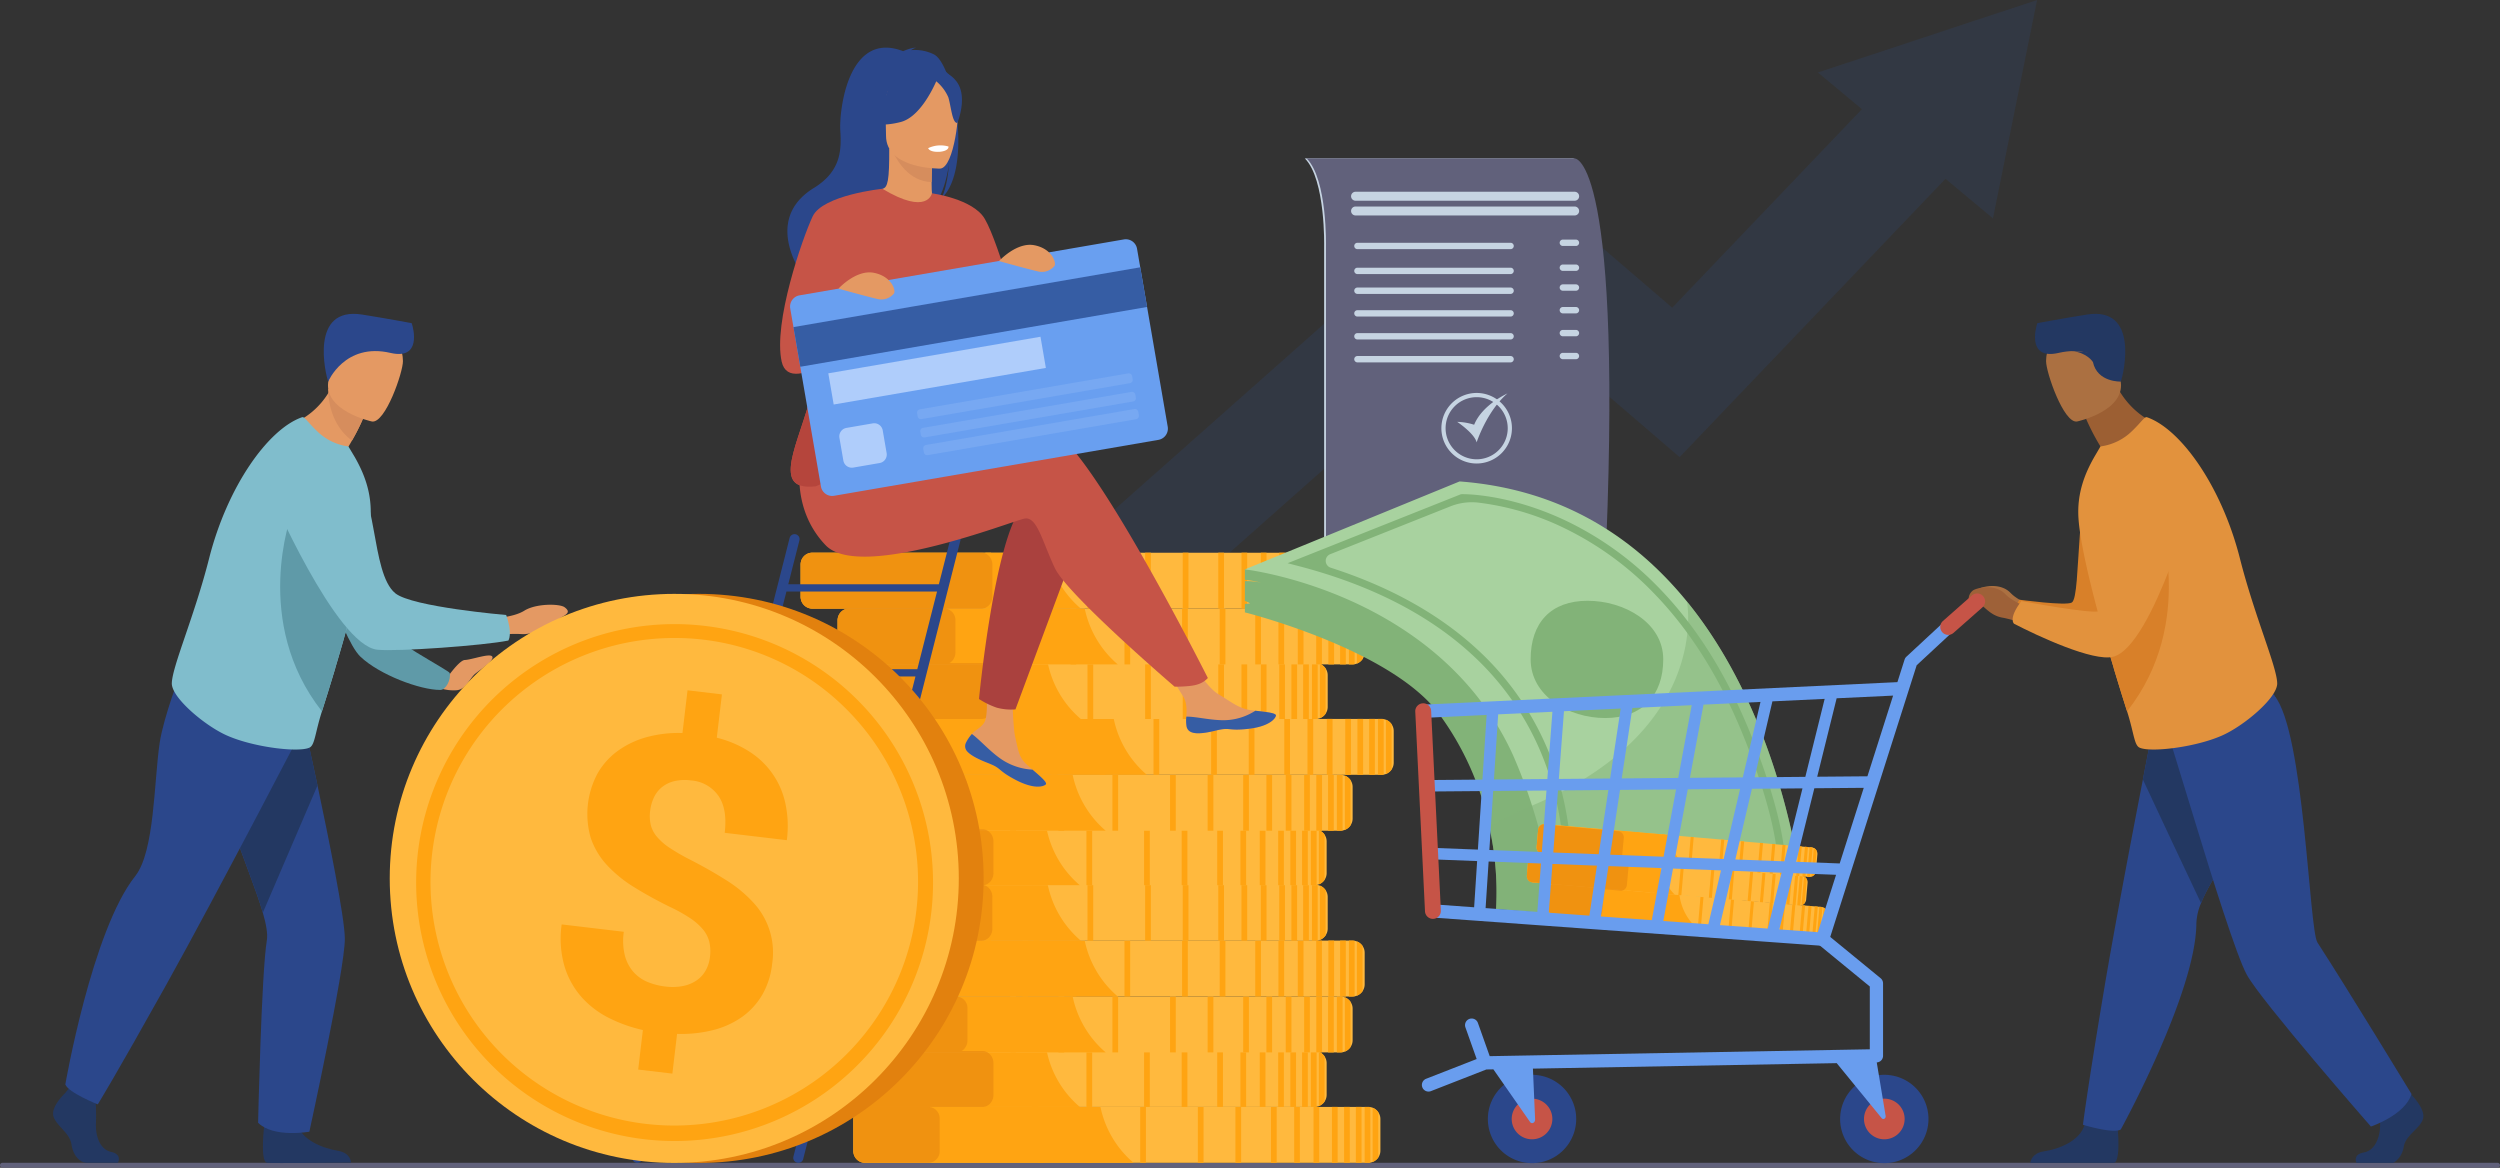 <svg xmlns="http://www.w3.org/2000/svg" width="696.944" height="325.53" viewBox="0 0 696.944 325.53">
  <rect x="0" y="0" width="696.944" height="325.53" fill="#333333" stroke="none"/>
  <g id="Ecommerce_software_development" data-name="Ecommerce software development" transform="translate(-2139.655 -879.409)">
    <path id="Path_19643" data-name="Path 19643" d="M3799.639,879.409l-61.106,20.209,12.268,10.224-52.874,55.35-46.734-40.126-127.086,112.659,20.074,22.645,107.33-95.146,48.476,41.621,74.115-77.586,13.24,11.035Z" transform="translate(-1092.092)" fill="#323843"/>
    <g id="Group_13576" data-name="Group 13576" transform="translate(2503.416 923.572)">
      <path id="Path_19644" data-name="Path 19644" d="M3862.228,1088.541h74.695s14-1.048,8.354,117.866h-77.669v-93.269S3868.058,1094.42,3862.228,1088.541Z" transform="translate(-3862.228 -1088.54)" fill="#c6d4e2"/>
      <path id="Path_19645" data-name="Path 19645" d="M3864.616,1088.541h74.7s14-1.048,8.354,117.866H3870v-93.269S3870.447,1094.42,3864.616,1088.541Z" transform="translate(-3864.112 -1088.54)" fill="#61617b"/>
      <g id="Group_13574" data-name="Group 13574" transform="translate(38.065 65.384)">
        <path id="Path_19646" data-name="Path 19646" d="M4052.316,1417.832a9.834,9.834,0,1,1,9.834-9.834A9.845,9.845,0,0,1,4052.316,1417.832Zm0-18.494a8.66,8.66,0,1,0,8.66,8.66A8.669,8.669,0,0,0,4052.316,1399.338Z" transform="translate(-4042.482 -1398.164)" fill="#c6d4e2"/>
      </g>
      <g id="Group_13575" data-name="Group 13575" transform="translate(12.886 9.299)">
        <path id="Path_19647" data-name="Path 19647" d="M3924.5,1135.072h61.079a1.248,1.248,0,1,0,0-2.5H3924.5a1.248,1.248,0,0,0,0,2.5Z" transform="translate(-3923.248 -1132.577)" fill="#c6d4e2"/>
        <path id="Rectangle_2699" data-name="Rectangle 2699" d="M.888,0H43.581a.888.888,0,0,1,.888.888v0a.888.888,0,0,1-.888.888H.888A.888.888,0,0,1,0,.888v0A.888.888,0,0,1,.888,0Z" transform="translate(0.888 14.22)" fill="#c6d4e2"/>
        <path id="Path_19648" data-name="Path 19648" d="M4203.166,1195.709h-3.645a.888.888,0,0,0,0,1.776h3.645a.888.888,0,0,0,0-1.776Z" transform="translate(-4140.479 -1182.377)" fill="#c6d4e2"/>
        <path id="Rectangle_2700" data-name="Rectangle 2700" d="M.888,0H43.581a.888.888,0,0,1,.888.888v0a.888.888,0,0,1-.888.888H.888A.888.888,0,0,1,0,.888v0A.888.888,0,0,1,.888,0Z" transform="translate(0.888 21.168)" fill="#c6d4e2"/>
        <path id="Path_19649" data-name="Path 19649" d="M4203.166,1228.609h-3.645a.888.888,0,0,0,0,1.776h3.645a.888.888,0,0,0,0-1.776Z" transform="translate(-4140.479 -1208.33)" fill="#c6d4e2"/>
        <path id="Rectangle_2701" data-name="Rectangle 2701" d="M.888,0H43.581a.888.888,0,0,1,.888.888v0a.888.888,0,0,1-.888.888H.888A.888.888,0,0,1,0,.888v0A.888.888,0,0,1,.888,0Z" transform="translate(0.888 26.7)" fill="#c6d4e2"/>
        <path id="Path_19650" data-name="Path 19650" d="M4203.166,1254.809h-3.645a.888.888,0,0,0,0,1.776h3.645a.888.888,0,0,0,0-1.776Z" transform="translate(-4140.479 -1228.997)" fill="#c6d4e2"/>
        <path id="Rectangle_2702" data-name="Rectangle 2702" d="M.888,0H43.581a.888.888,0,0,1,.888.888v0a.888.888,0,0,1-.888.888H.888A.888.888,0,0,1,0,.888v0A.888.888,0,0,1,.888,0Z" transform="translate(0.888 33.012)" fill="#c6d4e2"/>
        <path id="Path_19651" data-name="Path 19651" d="M4203.166,1284.7h-3.645a.888.888,0,0,0,0,1.776h3.645a.888.888,0,0,0,0-1.776Z" transform="translate(-4140.479 -1252.574)" fill="#c6d4e2"/>
        <path id="Rectangle_2703" data-name="Rectangle 2703" d="M.888,0H43.581a.888.888,0,0,1,.888.888v0a.888.888,0,0,1-.888.888H.888A.888.888,0,0,1,0,.888v0A.888.888,0,0,1,.888,0Z" transform="translate(0.888 39.4)" fill="#c6d4e2"/>
        <path id="Path_19652" data-name="Path 19652" d="M4203.166,1314.947h-3.645a.888.888,0,0,0,0,1.776h3.645a.888.888,0,0,0,0-1.776Z" transform="translate(-4140.479 -1276.435)" fill="#c6d4e2"/>
        <path id="Rectangle_2704" data-name="Rectangle 2704" d="M.888,0H43.581a.888.888,0,0,1,.888.888v0a.888.888,0,0,1-.888.888H.888A.888.888,0,0,1,0,.888v0A.888.888,0,0,1,.888,0Z" transform="translate(0.888 45.787)" fill="#c6d4e2"/>
        <path id="Path_19653" data-name="Path 19653" d="M4203.166,1345.2h-3.645a.888.888,0,0,0,0,1.776h3.645a.888.888,0,0,0,0-1.776Z" transform="translate(-4140.479 -1300.297)" fill="#c6d4e2"/>
        <path id="Path_19654" data-name="Path 19654" d="M3985.574,1152.04H3924.5a1.247,1.247,0,0,0,0,2.495h61.079a1.247,1.247,0,1,0,0-2.495Z" transform="translate(-3923.248 -1147.93)" fill="#c6d4e2"/>
        <path id="Path_19655" data-name="Path 19655" d="M4068.085,1407.53a16.463,16.463,0,0,0-4.723-.807s4.827,3.229,5.415,5.724c0,0,2.8-8.66,8.592-13.651C4077.368,1398.8,4070.365,1401.915,4068.085,1407.53Z" transform="translate(-4033.773 -1342.578)" fill="#c6d4e2"/>
      </g>
    </g>
    <path id="Path_19656" data-name="Path 19656" d="M2835.916,2415.832H2140.339a.686.686,0,0,1-.684-.684h0a.686.686,0,0,1,.684-.683h695.577a.686.686,0,0,1,.684.683h0A.686.686,0,0,1,2835.916,2415.832Z" transform="translate(0 -1210.892)" fill="#61617b"/>
    <g id="Group_13599" data-name="Group 13599" transform="translate(2362.56 1033.492)">
      <g id="Group_13578" data-name="Group 13578" transform="translate(14.985 154.499)">
        <path id="Path_19657" data-name="Path 19657" d="M3413.107,2344.071v8.8a3.36,3.36,0,0,1-.581,1.894,3.415,3.415,0,0,1-1.592,1.269,3.168,3.168,0,0,1-.621.175,3.306,3.306,0,0,1-.6.054H3269.562a3.4,3.4,0,0,1-3.387-3.217c0-.058,0-.116,0-.174v-8.8c0-.058,0-.116,0-.174a3.4,3.4,0,0,1,3.387-3.217h140.155a3.328,3.328,0,0,1,.6.054,3.167,3.167,0,0,1,.621.174,3.412,3.412,0,0,1,1.592,1.269A3.361,3.361,0,0,1,3413.107,2344.071Z" transform="translate(-3266.171 -2340.68)" fill="#ffb93e"/>
        <path id="Path_19658" data-name="Path 19658" d="M3344.284,2356.261H3269.2a3.214,3.214,0,0,1-3.023-3.217c0-.058,0-.116,0-.174v-8.8c0-.058,0-.116,0-.174a3.214,3.214,0,0,1,3.023-3.217h65.865A27.916,27.916,0,0,0,3344.284,2356.261Z" transform="translate(-3266.171 -2340.68)" fill="#ffa412"/>
        <g id="Group_13577" data-name="Group 13577" transform="translate(51.495)">
          <rect id="Rectangle_2705" data-name="Rectangle 2705" width="1.593" height="15.581" transform="translate(76.794 0)" fill="#ffa412"/>
          <rect id="Rectangle_2706" data-name="Rectangle 2706" width="1.593" height="15.581" transform="translate(71.402 0)" fill="#ffa412"/>
          <rect id="Rectangle_2707" data-name="Rectangle 2707" width="1.593" height="15.581" transform="translate(64.936 0)" fill="#ffa412"/>
          <rect id="Rectangle_2708" data-name="Rectangle 2708" width="1.593" height="15.581" transform="translate(55.025 0)" fill="#ffa412"/>
          <rect id="Rectangle_2709" data-name="Rectangle 2709" width="1.593" height="15.581" transform="translate(44.544 0)" fill="#ffa412"/>
          <rect id="Rectangle_2710" data-name="Rectangle 2710" width="1.593" height="15.581" transform="translate(28.477 0)" fill="#ffa412"/>
          <rect id="Rectangle_2711" data-name="Rectangle 2711" width="1.593" height="15.581" transform="translate(13.433 0)" fill="#ffa412"/>
          <rect id="Rectangle_2712" data-name="Rectangle 2712" width="1.593" height="15.581" transform="translate(0 0)" fill="#ffa412"/>
          <rect id="Rectangle_2713" data-name="Rectangle 2713" width="1.593" height="15.581" transform="translate(81.927 0)" fill="#ffa412"/>
          <rect id="Rectangle_2714" data-name="Rectangle 2714" width="1.593" height="15.581" transform="translate(85.318 0)" fill="#ffa412"/>
          <rect id="Rectangle_2715" data-name="Rectangle 2715" width="1.593" height="15.581" transform="translate(88.592 0)" fill="#ffa412"/>
          <path id="Path_19659" data-name="Path 19659" d="M3942.8,2340.734v15.473a3.31,3.31,0,0,1-.6.054h-1V2340.68h1A3.332,3.332,0,0,1,3942.8,2340.734Z" transform="translate(-3850.155 -2340.68)" fill="#ffa412"/>
          <path id="Path_19660" data-name="Path 19660" d="M3953.284,2343.031v12.586a3.414,3.414,0,0,1-1.591,1.269v-15.124A3.412,3.412,0,0,1,3953.284,2343.031Z" transform="translate(-3858.424 -2341.533)" fill="#ffa412"/>
        </g>
      </g>
      <g id="Group_13580" data-name="Group 13580" transform="translate(0 138.917)">
        <path id="Path_19661" data-name="Path 19661" d="M3342.146,2270.286v8.8a3.363,3.363,0,0,1-.581,1.893,3.418,3.418,0,0,1-1.591,1.269,3.18,3.18,0,0,1-.621.175,3.337,3.337,0,0,1-.6.054H3198.6a3.4,3.4,0,0,1-3.388-3.217c0-.058,0-.116,0-.174v-8.8c0-.058,0-.116,0-.174a3.4,3.4,0,0,1,3.388-3.217h140.155c.09,0,.18,0,.268.011a1.117,1.117,0,0,1,.114.011c.042,0,.084.01.125.017s.061.009.09.015a3.2,3.2,0,0,1,.621.174l.088.036.086.038.17.083.1.054c.03.017.058.032.086.051.055.032.107.066.16.1s.118.084.174.13.088.069.131.106c0,0,.006,0,.008.008l.086.077a3.2,3.2,0,0,1,.246.253c.023.026.046.053.067.079s.043.054.066.083c.043.056.086.114.125.172A3.361,3.361,0,0,1,3342.146,2270.286Z" transform="translate(-3195.21 -2266.895)" fill="#ffb93e"/>
        <path id="Path_19662" data-name="Path 19662" d="M3273.323,2282.476h-75.086a3.214,3.214,0,0,1-3.024-3.217c0-.058,0-.116,0-.174v-8.8c0-.058,0-.116,0-.174a3.213,3.213,0,0,1,3.024-3.217H3264.1c.03.127.06.255.092.384A27.771,27.771,0,0,0,3273.323,2282.476Z" transform="translate(-3195.21 -2266.895)" fill="#ffa412"/>
        <g id="Group_13579" data-name="Group 13579" transform="translate(51.495)">
          <rect id="Rectangle_2716" data-name="Rectangle 2716" width="1.593" height="15.581" transform="translate(76.794 0.001)" fill="#ffa412"/>
          <rect id="Rectangle_2717" data-name="Rectangle 2717" width="1.593" height="15.581" transform="translate(71.402 0.001)" fill="#ffa412"/>
          <rect id="Rectangle_2718" data-name="Rectangle 2718" width="1.593" height="15.581" transform="translate(64.936 0.001)" fill="#ffa412"/>
          <rect id="Rectangle_2719" data-name="Rectangle 2719" width="1.593" height="15.581" transform="translate(55.025 0.001)" fill="#ffa412"/>
          <rect id="Rectangle_2720" data-name="Rectangle 2720" width="1.593" height="15.581" transform="translate(44.545 0.001)" fill="#ffa412"/>
          <rect id="Rectangle_2721" data-name="Rectangle 2721" width="1.593" height="15.581" transform="translate(28.477 0.001)" fill="#ffa412"/>
          <rect id="Rectangle_2722" data-name="Rectangle 2722" width="1.593" height="15.581" transform="translate(13.433 0.001)" fill="#ffa412"/>
          <rect id="Rectangle_2723" data-name="Rectangle 2723" width="1.593" height="15.581" transform="translate(0 0.001)" fill="#ffa412"/>
          <rect id="Rectangle_2724" data-name="Rectangle 2724" width="1.593" height="15.581" transform="translate(81.927 0.001)" fill="#ffa412"/>
          <rect id="Rectangle_2725" data-name="Rectangle 2725" width="1.593" height="15.581" transform="translate(85.318 0.001)" fill="#ffa412"/>
          <rect id="Rectangle_2726" data-name="Rectangle 2726" width="1.593" height="15.581" transform="translate(88.592 0.001)" fill="#ffa412"/>
          <path id="Path_19663" data-name="Path 19663" d="M3871.841,2266.948v15.473a3.356,3.356,0,0,1-.6.054h-1v-15.581h1A3.311,3.311,0,0,1,3871.841,2266.948Z" transform="translate(-3779.193 -2266.894)" fill="#ffa412"/>
          <path id="Path_19664" data-name="Path 19664" d="M3882.323,2269.246v12.586a3.417,3.417,0,0,1-1.592,1.269v-15.124A3.415,3.415,0,0,1,3882.323,2269.246Z" transform="translate(-3787.463 -2267.748)" fill="#ffa412"/>
        </g>
      </g>
      <g id="Group_13582" data-name="Group 13582" transform="translate(7.241 123.72)">
        <path id="Path_19665" data-name="Path 19665" d="M3376.438,2198.323v8.8a3.359,3.359,0,0,1-.581,1.893,3.419,3.419,0,0,1-1.592,1.269,3.155,3.155,0,0,1-.62.174,3.317,3.317,0,0,1-.6.055H3232.892a3.353,3.353,0,0,1-1.563-.385,3.406,3.406,0,0,1-1.813-2.681c-.006-.05-.01-.1-.011-.151s0-.116,0-.174v-8.8c0-.058,0-.116,0-.174a3.4,3.4,0,0,1,3.387-3.217h140.155a3.317,3.317,0,0,1,.6.054,3.189,3.189,0,0,1,.62.175,3.417,3.417,0,0,1,1.592,1.269A3.36,3.36,0,0,1,3376.438,2198.323Z" transform="translate(-3229.501 -2194.932)" fill="#ffb93e"/>
        <path id="Path_19666" data-name="Path 19666" d="M3307.614,2210.513h-75.086a2.737,2.737,0,0,1-1.4-.385,3.429,3.429,0,0,1-1.617-2.681c-.006-.05-.01-.1-.011-.151s0-.116,0-.174v-8.8c0-.058,0-.116,0-.174a3.214,3.214,0,0,1,3.024-3.217h65.865a28.1,28.1,0,0,0,8.76,15.2C3307.3,2210.258,3307.459,2210.385,3307.614,2210.513Z" transform="translate(-3229.501 -2194.932)" fill="#ffa412"/>
        <g id="Group_13581" data-name="Group 13581" transform="translate(51.495)">
          <rect id="Rectangle_2727" data-name="Rectangle 2727" width="1.593" height="15.581" transform="translate(76.794 0.001)" fill="#ffa412"/>
          <rect id="Rectangle_2728" data-name="Rectangle 2728" width="1.593" height="15.581" transform="translate(71.402 0.001)" fill="#ffa412"/>
          <rect id="Rectangle_2729" data-name="Rectangle 2729" width="1.593" height="15.581" transform="translate(64.936 0.001)" fill="#ffa412"/>
          <rect id="Rectangle_2730" data-name="Rectangle 2730" width="1.593" height="15.581" transform="translate(55.025 0.001)" fill="#ffa412"/>
          <rect id="Rectangle_2731" data-name="Rectangle 2731" width="1.593" height="15.581" transform="translate(44.544 0.001)" fill="#ffa412"/>
          <rect id="Rectangle_2732" data-name="Rectangle 2732" width="1.593" height="15.581" transform="translate(28.477 0.001)" fill="#ffa412"/>
          <rect id="Rectangle_2733" data-name="Rectangle 2733" width="1.593" height="15.581" transform="translate(13.433 0.001)" fill="#ffa412"/>
          <rect id="Rectangle_2734" data-name="Rectangle 2734" width="1.593" height="15.581" transform="translate(0 0.001)" fill="#ffa412"/>
          <rect id="Rectangle_2735" data-name="Rectangle 2735" width="1.593" height="15.581" transform="translate(81.927 0.001)" fill="#ffa412"/>
          <rect id="Rectangle_2736" data-name="Rectangle 2736" width="1.593" height="15.581" transform="translate(85.317 0.001)" fill="#ffa412"/>
          <rect id="Rectangle_2737" data-name="Rectangle 2737" width="1.593" height="15.581" transform="translate(88.592 0.001)" fill="#ffa412"/>
          <path id="Path_19667" data-name="Path 19667" d="M3906.134,2194.985v15.472a3.314,3.314,0,0,1-.6.054h-1v-15.581h1A3.314,3.314,0,0,1,3906.134,2194.985Z" transform="translate(-3813.486 -2194.931)" fill="#ffa412"/>
          <path id="Path_19668" data-name="Path 19668" d="M3916.616,2197.283v12.586a3.418,3.418,0,0,1-1.592,1.269v-15.124A3.417,3.417,0,0,1,3916.616,2197.283Z" transform="translate(-3821.755 -2195.785)" fill="#ffa412"/>
        </g>
      </g>
      <g id="Group_13584" data-name="Group 13584" transform="translate(10.599 108.139)">
        <path id="Path_19669" data-name="Path 19669" d="M3392.335,2124.539v8.8a3.36,3.36,0,0,1-.581,1.893,3.415,3.415,0,0,1-1.591,1.269,3.2,3.2,0,0,1-.621.174,3.3,3.3,0,0,1-.6.054H3248.79a3.4,3.4,0,0,1-3.387-3.217c0-.058,0-.116,0-.174v-8.8c0-.058,0-.116,0-.174a3.4,3.4,0,0,1,2.986-3.192,3.191,3.191,0,0,1,.4-.024h140.155a3.324,3.324,0,0,1,.6.054,3.2,3.2,0,0,1,.621.174,3.416,3.416,0,0,1,1.591,1.269A3.361,3.361,0,0,1,3392.335,2124.539Z" transform="translate(-3245.399 -2121.147)" fill="#ffb93e"/>
        <path id="Path_19670" data-name="Path 19670" d="M3323.512,2136.729h-75.086a3.215,3.215,0,0,1-3.024-3.217c0-.058,0-.116,0-.174v-8.8c0-.058,0-.116,0-.174a3.271,3.271,0,0,1,2.666-3.192,2.532,2.532,0,0,1,.358-.024h65.865c0,.008,0,.017.005.024A27.917,27.917,0,0,0,3323.512,2136.729Z" transform="translate(-3245.399 -2121.147)" fill="#ffa412"/>
        <g id="Group_13583" data-name="Group 13583" transform="translate(51.495)">
          <rect id="Rectangle_2738" data-name="Rectangle 2738" width="1.593" height="15.581" transform="translate(76.794 0.001)" fill="#ffa412"/>
          <rect id="Rectangle_2739" data-name="Rectangle 2739" width="1.593" height="15.581" transform="translate(71.402 0.001)" fill="#ffa412"/>
          <rect id="Rectangle_2740" data-name="Rectangle 2740" width="1.593" height="15.581" transform="translate(64.936 0.001)" fill="#ffa412"/>
          <rect id="Rectangle_2741" data-name="Rectangle 2741" width="1.593" height="15.581" transform="translate(55.025 0.001)" fill="#ffa412"/>
          <rect id="Rectangle_2742" data-name="Rectangle 2742" width="1.593" height="15.581" transform="translate(44.545 0.001)" fill="#ffa412"/>
          <rect id="Rectangle_2743" data-name="Rectangle 2743" width="1.593" height="15.581" transform="translate(28.477 0.001)" fill="#ffa412"/>
          <rect id="Rectangle_2744" data-name="Rectangle 2744" width="1.593" height="15.581" transform="translate(13.433 0.001)" fill="#ffa412"/>
          <rect id="Rectangle_2745" data-name="Rectangle 2745" width="1.593" height="15.581" transform="translate(0 0.001)" fill="#ffa412"/>
          <rect id="Rectangle_2746" data-name="Rectangle 2746" width="1.593" height="15.581" transform="translate(81.927 0.001)" fill="#ffa412"/>
          <rect id="Rectangle_2747" data-name="Rectangle 2747" width="1.593" height="15.581" transform="translate(85.318 0.001)" fill="#ffa412"/>
          <rect id="Rectangle_2748" data-name="Rectangle 2748" width="1.593" height="15.581" transform="translate(88.592 0.001)" fill="#ffa412"/>
          <path id="Path_19671" data-name="Path 19671" d="M3922.031,2121.2v15.472a3.31,3.31,0,0,1-.6.054h-1v-15.581h1A3.332,3.332,0,0,1,3922.031,2121.2Z" transform="translate(-3829.383 -2121.144)" fill="#ffa412"/>
          <path id="Path_19672" data-name="Path 19672" d="M3932.513,2123.5v12.586a3.411,3.411,0,0,1-1.591,1.269v-15.124A3.413,3.413,0,0,1,3932.513,2123.5Z" transform="translate(-3837.653 -2121.999)" fill="#ffa412"/>
        </g>
      </g>
      <g id="Group_13586" data-name="Group 13586" transform="translate(0.294 92.582)">
        <path id="Path_19673" data-name="Path 19673" d="M3343.54,2050.871v8.8a3.363,3.363,0,0,1-.581,1.893,3.417,3.417,0,0,1-1.592,1.269,3.205,3.205,0,0,1-.621.174c-.065.011-.131.022-.2.03l-.111.011c-.035,0-.073.006-.111.008-.06,0-.12.005-.18.005H3199.994a3.4,3.4,0,0,1-3.387-3.217c0-.058,0-.116,0-.174v-8.8c0-.058,0-.116,0-.175s.006-.1.01-.142a3.411,3.411,0,0,1,2.542-2.969c.034-.009.069-.017.1-.024a3.388,3.388,0,0,1,.733-.081h140.155c.1,0,.2.006.3.013l.135.015h0c.052.007.1.017.157.026a3.172,3.172,0,0,1,.621.174,3.415,3.415,0,0,1,1.592,1.269A3.362,3.362,0,0,1,3343.54,2050.871Z" transform="translate(-3196.603 -2047.479)" fill="#ffb93e"/>
        <path id="Path_19674" data-name="Path 19674" d="M3274.716,2063.061H3199.63a3.215,3.215,0,0,1-3.024-3.217c0-.058,0-.116,0-.174v-8.8c0-.058,0-.116,0-.175s.006-.1.01-.142a3.3,3.3,0,0,1,2.349-2.99,1.1,1.1,0,0,1,.129-.03,2.69,2.69,0,0,1,.536-.054H3265.5c.008.038.017.073.026.111a27.881,27.881,0,0,0,9.164,15.446Z" transform="translate(-3196.603 -2047.479)" fill="#ffa412"/>
        <g id="Group_13585" data-name="Group 13585" transform="translate(51.495)">
          <rect id="Rectangle_2749" data-name="Rectangle 2749" width="1.593" height="15.581" transform="translate(76.794 0.001)" fill="#ffa412"/>
          <rect id="Rectangle_2750" data-name="Rectangle 2750" width="1.593" height="15.581" transform="translate(71.402 0.001)" fill="#ffa412"/>
          <rect id="Rectangle_2751" data-name="Rectangle 2751" width="1.593" height="15.581" transform="translate(64.936 0.001)" fill="#ffa412"/>
          <rect id="Rectangle_2752" data-name="Rectangle 2752" width="1.593" height="15.581" transform="translate(55.025 0.001)" fill="#ffa412"/>
          <rect id="Rectangle_2753" data-name="Rectangle 2753" width="1.593" height="15.581" transform="translate(44.544 0.001)" fill="#ffa412"/>
          <rect id="Rectangle_2754" data-name="Rectangle 2754" width="1.593" height="15.581" transform="translate(28.477 0.001)" fill="#ffa412"/>
          <rect id="Rectangle_2755" data-name="Rectangle 2755" width="1.593" height="15.581" transform="translate(13.433 0.001)" fill="#ffa412"/>
          <rect id="Rectangle_2756" data-name="Rectangle 2756" width="1.593" height="15.581" transform="translate(0 0.001)" fill="#ffa412"/>
          <rect id="Rectangle_2757" data-name="Rectangle 2757" width="1.593" height="15.581" transform="translate(81.927 0.001)" fill="#ffa412"/>
          <rect id="Rectangle_2758" data-name="Rectangle 2758" width="1.593" height="15.581" transform="translate(85.318 0.001)" fill="#ffa412"/>
          <rect id="Rectangle_2759" data-name="Rectangle 2759" width="1.593" height="15.581" transform="translate(88.592 0.001)" fill="#ffa412"/>
          <path id="Path_19675" data-name="Path 19675" d="M3873.237,2047.532V2063a3.309,3.309,0,0,1-.6.054h-1v-15.581h1A3.309,3.309,0,0,1,3873.237,2047.532Z" transform="translate(-3780.589 -2047.478)" fill="#ffa412"/>
          <path id="Path_19676" data-name="Path 19676" d="M3883.718,2049.83v12.586a3.414,3.414,0,0,1-1.592,1.269v-15.124A3.412,3.412,0,0,1,3883.718,2049.83Z" transform="translate(-3788.858 -2048.332)" fill="#ffa412"/>
        </g>
      </g>
      <g id="Group_13588" data-name="Group 13588" transform="translate(0 77.112)">
        <path id="Path_19677" data-name="Path 19677" d="M3342.146,1977.612v8.8a3.359,3.359,0,0,1-.581,1.893,3.419,3.419,0,0,1-1.591,1.269,3.081,3.081,0,0,1-.484.146h0c-.045.011-.088.021-.133.028a3.314,3.314,0,0,1-.6.054H3198.6a3.079,3.079,0,0,1-.439-.03,1.62,1.62,0,0,1-.167-.026,3.4,3.4,0,0,1-2.782-3.161c0-.058,0-.116,0-.174v-8.8c0-.058,0-.116,0-.174a3.4,3.4,0,0,1,3.388-3.217h140.155c.09,0,.18,0,.268.011l.114.011c.042,0,.084.009.125.017s.061.009.09.015a3.188,3.188,0,0,1,.621.175c.03.011.058.022.088.036l.086.037c.058.026.114.055.17.083s.124.068.184.1.107.066.16.1.118.084.174.129.088.07.131.107a.027.027,0,0,1,.008.007c.028.025.058.051.086.077a3.208,3.208,0,0,1,.246.253c.023.026.046.052.067.079l.066.082c.043.056.086.115.125.172A3.361,3.361,0,0,1,3342.146,1977.612Z" transform="translate(-3195.21 -1974.221)" fill="#ffb93e"/>
        <path id="Path_19678" data-name="Path 19678" d="M3273.323,1989.8h-75.086c-.06,0-.12,0-.178-.006s-.129-.011-.193-.02a3.27,3.27,0,0,1-2.653-3.191c0-.058,0-.116,0-.174v-8.8c0-.058,0-.116,0-.174a3.213,3.213,0,0,1,3.024-3.217H3264.1c.03.127.06.255.092.384a27.824,27.824,0,0,0,9,15.086Z" transform="translate(-3195.21 -1974.221)" fill="#ffa412"/>
        <g id="Group_13587" data-name="Group 13587" transform="translate(51.495 0)">
          <rect id="Rectangle_2760" data-name="Rectangle 2760" width="1.593" height="15.581" transform="translate(76.794 0.001)" fill="#ffa412"/>
          <rect id="Rectangle_2761" data-name="Rectangle 2761" width="1.593" height="15.581" transform="translate(71.402 0.001)" fill="#ffa412"/>
          <rect id="Rectangle_2762" data-name="Rectangle 2762" width="1.593" height="15.581" transform="translate(64.936 0.001)" fill="#ffa412"/>
          <rect id="Rectangle_2763" data-name="Rectangle 2763" width="1.593" height="15.581" transform="translate(55.025 0.001)" fill="#ffa412"/>
          <rect id="Rectangle_2764" data-name="Rectangle 2764" width="1.593" height="15.581" transform="translate(44.545 0.001)" fill="#ffa412"/>
          <rect id="Rectangle_2765" data-name="Rectangle 2765" width="1.593" height="15.581" transform="translate(28.477 0.001)" fill="#ffa412"/>
          <rect id="Rectangle_2766" data-name="Rectangle 2766" width="1.593" height="15.581" transform="translate(13.433 0.001)" fill="#ffa412"/>
          <rect id="Rectangle_2767" data-name="Rectangle 2767" width="1.593" height="15.581" transform="translate(0 0.001)" fill="#ffa412"/>
          <rect id="Rectangle_2768" data-name="Rectangle 2768" width="1.593" height="15.581" transform="translate(81.927 0.001)" fill="#ffa412"/>
          <rect id="Rectangle_2769" data-name="Rectangle 2769" width="1.593" height="15.581" transform="translate(85.318 0.001)" fill="#ffa412"/>
          <rect id="Rectangle_2770" data-name="Rectangle 2770" width="1.593" height="15.581" transform="translate(88.592 0.001)" fill="#ffa412"/>
          <path id="Path_19679" data-name="Path 19679" d="M3871.841,1974.276v15.472a3.3,3.3,0,0,1-.6.055h-1v-15.581h1A3.322,3.322,0,0,1,3871.841,1974.276Z" transform="translate(-3779.193 -1974.222)" fill="#ffa412"/>
          <path id="Path_19680" data-name="Path 19680" d="M3882.323,1976.575v12.586a3.416,3.416,0,0,1-1.592,1.269v-15.124A3.415,3.415,0,0,1,3882.323,1976.575Z" transform="translate(-3787.463 -1975.077)" fill="#ffa412"/>
        </g>
      </g>
      <g id="Group_13590" data-name="Group 13590" transform="translate(7.241 61.916)">
        <path id="Path_19681" data-name="Path 19681" d="M3376.438,1905.649v8.8a3.359,3.359,0,0,1-.581,1.893,3.417,3.417,0,0,1-1.592,1.269,3.171,3.171,0,0,1-.62.174,3.3,3.3,0,0,1-.6.055H3232.892a3.359,3.359,0,0,1-1.563-.384,3.407,3.407,0,0,1-1.813-2.68c-.006-.051-.01-.1-.011-.152s0-.116,0-.174v-8.8c0-.058,0-.116,0-.174a3.4,3.4,0,0,1,3.387-3.217h140.155a3.317,3.317,0,0,1,.6.054,3.189,3.189,0,0,1,.62.174,3.417,3.417,0,0,1,1.592,1.269A3.361,3.361,0,0,1,3376.438,1905.649Z" transform="translate(-3229.501 -1902.258)" fill="#ffb93e"/>
        <path id="Path_19682" data-name="Path 19682" d="M3307.614,1917.839h-75.086a2.742,2.742,0,0,1-1.4-.384,3.429,3.429,0,0,1-1.617-2.68c-.006-.051-.01-.1-.011-.152s0-.116,0-.174v-8.8c0-.058,0-.116,0-.174a3.214,3.214,0,0,1,3.024-3.217h65.865a28.1,28.1,0,0,0,8.76,15.2C3307.3,1917.584,3307.459,1917.711,3307.614,1917.839Z" transform="translate(-3229.501 -1902.258)" fill="#ffa412"/>
        <g id="Group_13589" data-name="Group 13589" transform="translate(51.495 0)">
          <rect id="Rectangle_2771" data-name="Rectangle 2771" width="1.593" height="15.581" transform="translate(76.794 0.001)" fill="#ffa412"/>
          <rect id="Rectangle_2772" data-name="Rectangle 2772" width="1.593" height="15.581" transform="translate(71.402 0.001)" fill="#ffa412"/>
          <rect id="Rectangle_2773" data-name="Rectangle 2773" width="1.593" height="15.581" transform="translate(64.936 0.001)" fill="#ffa412"/>
          <rect id="Rectangle_2774" data-name="Rectangle 2774" width="1.593" height="15.581" transform="translate(55.025 0.001)" fill="#ffa412"/>
          <rect id="Rectangle_2775" data-name="Rectangle 2775" width="1.593" height="15.581" transform="translate(44.544 0.001)" fill="#ffa412"/>
          <rect id="Rectangle_2776" data-name="Rectangle 2776" width="1.593" height="15.581" transform="translate(28.477 0.001)" fill="#ffa412"/>
          <rect id="Rectangle_2777" data-name="Rectangle 2777" width="1.593" height="15.581" transform="translate(13.433 0.001)" fill="#ffa412"/>
          <rect id="Rectangle_2778" data-name="Rectangle 2778" width="1.593" height="15.581" transform="translate(0 0.001)" fill="#ffa412"/>
          <rect id="Rectangle_2779" data-name="Rectangle 2779" width="1.593" height="15.581" transform="translate(81.927 0.001)" fill="#ffa412"/>
          <rect id="Rectangle_2780" data-name="Rectangle 2780" width="1.593" height="15.581" transform="translate(85.317 0.001)" fill="#ffa412"/>
          <rect id="Rectangle_2781" data-name="Rectangle 2781" width="1.593" height="15.581" transform="translate(88.592 0.001)" fill="#ffa412"/>
          <path id="Path_19683" data-name="Path 19683" d="M3906.134,1902.313v15.472a3.325,3.325,0,0,1-.6.054h-1v-15.581h1A3.325,3.325,0,0,1,3906.134,1902.313Z" transform="translate(-3813.486 -1902.259)" fill="#ffa412"/>
          <path id="Path_19684" data-name="Path 19684" d="M3916.616,1904.612V1917.2a3.42,3.42,0,0,1-1.592,1.269v-15.124A3.414,3.414,0,0,1,3916.616,1904.612Z" transform="translate(-3821.755 -1903.114)" fill="#ffa412"/>
        </g>
      </g>
      <g id="Group_13592" data-name="Group 13592" transform="translate(18.695 46.335)">
        <path id="Path_19685" data-name="Path 19685" d="M3430.675,1831.866v8.8a3.363,3.363,0,0,1-.581,1.893,3.416,3.416,0,0,1-1.592,1.269,3.155,3.155,0,0,1-.621.174,3.31,3.31,0,0,1-.6.054H3287.129a3.4,3.4,0,0,1-3.387-3.217c0-.058,0-.116,0-.174v-8.8c0-.058,0-.116,0-.174a3.4,3.4,0,0,1,2.986-3.192,3.167,3.167,0,0,1,.4-.024h140.155a3.3,3.3,0,0,1,.6.054,3.147,3.147,0,0,1,.621.174,3.415,3.415,0,0,1,1.592,1.269A3.361,3.361,0,0,1,3430.675,1831.866Z" transform="translate(-3283.738 -1828.475)" fill="#ffb93e"/>
        <path id="Path_19686" data-name="Path 19686" d="M3361.851,1844.056h-75.086a3.214,3.214,0,0,1-3.023-3.217c0-.058,0-.116,0-.174v-8.8c0-.058,0-.116,0-.174a3.27,3.27,0,0,1,2.666-3.192,2.5,2.5,0,0,1,.358-.024h65.865c0,.007,0,.017.005.024A27.91,27.91,0,0,0,3361.851,1844.056Z" transform="translate(-3283.738 -1828.475)" fill="#ffa412"/>
        <g id="Group_13591" data-name="Group 13591" transform="translate(51.496)">
          <rect id="Rectangle_2782" data-name="Rectangle 2782" width="1.593" height="15.581" transform="translate(76.794 0.001)" fill="#ffa412"/>
          <rect id="Rectangle_2783" data-name="Rectangle 2783" width="1.593" height="15.581" transform="translate(71.402 0.001)" fill="#ffa412"/>
          <rect id="Rectangle_2784" data-name="Rectangle 2784" width="1.593" height="15.581" transform="translate(64.936 0.001)" fill="#ffa412"/>
          <rect id="Rectangle_2785" data-name="Rectangle 2785" width="1.593" height="15.581" transform="translate(55.025 0.001)" fill="#ffa412"/>
          <rect id="Rectangle_2786" data-name="Rectangle 2786" width="1.593" height="15.581" transform="translate(44.544 0.001)" fill="#ffa412"/>
          <rect id="Rectangle_2787" data-name="Rectangle 2787" width="1.593" height="15.581" transform="translate(28.477 0.001)" fill="#ffa412"/>
          <rect id="Rectangle_2788" data-name="Rectangle 2788" width="1.593" height="15.581" transform="translate(13.433 0.001)" fill="#ffa412"/>
          <rect id="Rectangle_2789" data-name="Rectangle 2789" width="1.593" height="15.581" transform="translate(0 0.001)" fill="#ffa412"/>
          <rect id="Rectangle_2790" data-name="Rectangle 2790" width="1.593" height="15.581" transform="translate(81.927 0.001)" fill="#ffa412"/>
          <rect id="Rectangle_2791" data-name="Rectangle 2791" width="1.593" height="15.581" transform="translate(85.318 0.001)" fill="#ffa412"/>
          <rect id="Rectangle_2792" data-name="Rectangle 2792" width="1.593" height="15.581" transform="translate(88.592 0.001)" fill="#ffa412"/>
          <path id="Path_19687" data-name="Path 19687" d="M3960.373,1828.528V1844a3.311,3.311,0,0,1-.6.054h-1v-15.581h1A3.311,3.311,0,0,1,3960.373,1828.528Z" transform="translate(-3867.725 -1828.474)" fill="#ffa412"/>
          <path id="Path_19688" data-name="Path 19688" d="M3970.855,1830.826v12.585a3.412,3.412,0,0,1-1.591,1.269v-15.124A3.412,3.412,0,0,1,3970.855,1830.826Z" transform="translate(-3875.995 -1829.328)" fill="#ffa412"/>
        </g>
      </g>
      <g id="Group_13594" data-name="Group 13594" transform="translate(0.294 30.778)">
        <path id="Path_19689" data-name="Path 19689" d="M3343.54,1758.2v8.8a3.363,3.363,0,0,1-.581,1.894,3.418,3.418,0,0,1-1.592,1.269,3.181,3.181,0,0,1-.621.174c-.065.011-.131.022-.2.03s-.1.011-.157.015l-.079.006c-.054,0-.109,0-.165,0H3199.994a3.4,3.4,0,0,1-3.387-3.217c0-.058,0-.116,0-.174v-8.8c0-.058,0-.116,0-.174a3.4,3.4,0,0,1,3.387-3.217h140.155c.06,0,.12,0,.18.005a3.364,3.364,0,0,1,.418.049,3.163,3.163,0,0,1,.621.174,2.956,2.956,0,0,1,.294.131c.06.03.118.06.175.094a.051.051,0,0,1,.019.011c.058.034.114.069.17.107a.2.2,0,0,1,.028.019c.052.034.1.071.152.111a3.01,3.01,0,0,1,.337.294c.034.032.066.066.1.1a.2.2,0,0,1,.017.019c.02.021.039.041.058.064l.011.013c.034.04.068.08.1.124.047.06.092.12.135.184A3.362,3.362,0,0,1,3343.54,1758.2Z" transform="translate(-3196.603 -1754.807)" fill="#ffb93e"/>
        <path id="Path_19690" data-name="Path 19690" d="M3274.716,1770.388H3199.63a3.215,3.215,0,0,1-3.024-3.217c0-.058,0-.116,0-.174v-8.8c0-.058,0-.116,0-.174a3.215,3.215,0,0,1,3.024-3.217H3265.5c.026.118.054.238.086.36a27.787,27.787,0,0,0,9.1,15.2Z" transform="translate(-3196.603 -1754.807)" fill="#ffa412"/>
        <g id="Group_13593" data-name="Group 13593" transform="translate(51.495)">
          <rect id="Rectangle_2793" data-name="Rectangle 2793" width="1.593" height="15.581" transform="translate(76.794 0.001)" fill="#ffa412"/>
          <rect id="Rectangle_2794" data-name="Rectangle 2794" width="1.593" height="15.581" transform="translate(71.402 0.001)" fill="#ffa412"/>
          <rect id="Rectangle_2795" data-name="Rectangle 2795" width="1.593" height="15.581" transform="translate(64.936 0.001)" fill="#ffa412"/>
          <rect id="Rectangle_2796" data-name="Rectangle 2796" width="1.593" height="15.581" transform="translate(55.025 0.001)" fill="#ffa412"/>
          <rect id="Rectangle_2797" data-name="Rectangle 2797" width="1.593" height="15.581" transform="translate(44.544 0.001)" fill="#ffa412"/>
          <rect id="Rectangle_2798" data-name="Rectangle 2798" width="1.593" height="15.581" transform="translate(28.477 0.001)" fill="#ffa412"/>
          <rect id="Rectangle_2799" data-name="Rectangle 2799" width="1.593" height="15.581" transform="translate(13.433 0.001)" fill="#ffa412"/>
          <rect id="Rectangle_2800" data-name="Rectangle 2800" width="1.593" height="15.581" transform="translate(0 0.001)" fill="#ffa412"/>
          <rect id="Rectangle_2801" data-name="Rectangle 2801" width="1.593" height="15.581" transform="translate(81.927 0.001)" fill="#ffa412"/>
          <rect id="Rectangle_2802" data-name="Rectangle 2802" width="1.593" height="15.581" transform="translate(85.318 0.001)" fill="#ffa412"/>
          <rect id="Rectangle_2803" data-name="Rectangle 2803" width="1.593" height="15.581" transform="translate(88.592 0.001)" fill="#ffa412"/>
          <path id="Path_19691" data-name="Path 19691" d="M3873.237,1754.861v15.472a3.32,3.32,0,0,1-.6.054h-1v-15.581h1A3.3,3.3,0,0,1,3873.237,1754.861Z" transform="translate(-3780.589 -1754.807)" fill="#ffa412"/>
          <path id="Path_19692" data-name="Path 19692" d="M3883.718,1757.159v12.586a3.417,3.417,0,0,1-1.592,1.269V1755.89A3.413,3.413,0,0,1,3883.718,1757.159Z" transform="translate(-3788.858 -1755.661)" fill="#ffa412"/>
        </g>
      </g>
      <g id="Group_13596" data-name="Group 13596" transform="translate(10.599 15.556)">
        <path id="Path_19693" data-name="Path 19693" d="M3392.335,1686.118v8.8a3.361,3.361,0,0,1-.581,1.893,3.415,3.415,0,0,1-1.591,1.269,3.2,3.2,0,0,1-.621.174,3.313,3.313,0,0,1-.6.054H3248.79a3.348,3.348,0,0,1-1.514-.36,3.4,3.4,0,0,1-1.863-2.718c0-.045-.008-.092-.01-.139s0-.116,0-.174v-8.8c0-.058,0-.116,0-.174a3.4,3.4,0,0,1,2.986-3.192,3.145,3.145,0,0,1,.4-.024h140.155a3.3,3.3,0,0,1,.6.054,3.159,3.159,0,0,1,.621.174,3.414,3.414,0,0,1,1.591,1.269A3.36,3.36,0,0,1,3392.335,1686.118Z" transform="translate(-3245.399 -1682.727)" fill="#ffb93e"/>
        <path id="Path_19694" data-name="Path 19694" d="M3323.512,1698.308h-75.086a2.731,2.731,0,0,1-1.352-.36,3.424,3.424,0,0,1-1.663-2.718c0-.045-.008-.092-.01-.139s0-.116,0-.174v-8.8c0-.058,0-.116,0-.174a3.271,3.271,0,0,1,2.666-3.192,2.5,2.5,0,0,1,.358-.024h65.865c0,.008,0,.017.005.024a28.075,28.075,0,0,0,8.784,15.2Q3323.292,1698.131,3323.512,1698.308Z" transform="translate(-3245.399 -1682.727)" fill="#ffa412"/>
        <g id="Group_13595" data-name="Group 13595" transform="translate(51.495)">
          <rect id="Rectangle_2804" data-name="Rectangle 2804" width="1.593" height="15.581" transform="translate(76.794 0)" fill="#ffa412"/>
          <rect id="Rectangle_2805" data-name="Rectangle 2805" width="1.593" height="15.581" transform="translate(71.402 0)" fill="#ffa412"/>
          <rect id="Rectangle_2806" data-name="Rectangle 2806" width="1.593" height="15.581" transform="translate(64.936 0)" fill="#ffa412"/>
          <rect id="Rectangle_2807" data-name="Rectangle 2807" width="1.593" height="15.581" transform="translate(55.025 0)" fill="#ffa412"/>
          <rect id="Rectangle_2808" data-name="Rectangle 2808" width="1.593" height="15.581" transform="translate(44.545 0)" fill="#ffa412"/>
          <rect id="Rectangle_2809" data-name="Rectangle 2809" width="1.593" height="15.581" transform="translate(28.477 0)" fill="#ffa412"/>
          <rect id="Rectangle_2810" data-name="Rectangle 2810" width="1.593" height="15.581" transform="translate(13.433 0)" fill="#ffa412"/>
          <rect id="Rectangle_2811" data-name="Rectangle 2811" width="1.593" height="15.581" transform="translate(0 0)" fill="#ffa412"/>
          <rect id="Rectangle_2812" data-name="Rectangle 2812" width="1.593" height="15.581" transform="translate(81.927 0)" fill="#ffa412"/>
          <rect id="Rectangle_2813" data-name="Rectangle 2813" width="1.593" height="15.581" transform="translate(85.318 0)" fill="#ffa412"/>
          <rect id="Rectangle_2814" data-name="Rectangle 2814" width="1.593" height="15.581" transform="translate(88.592 0)" fill="#ffa412"/>
          <path id="Path_19695" data-name="Path 19695" d="M3922.031,1682.78v15.472a3.31,3.31,0,0,1-.6.054h-1v-15.581h1A3.3,3.3,0,0,1,3922.031,1682.78Z" transform="translate(-3829.383 -1682.726)" fill="#ffa412"/>
          <path id="Path_19696" data-name="Path 19696" d="M3932.513,1685.077v12.586a3.413,3.413,0,0,1-1.591,1.269v-15.124A3.413,3.413,0,0,1,3932.513,1685.077Z" transform="translate(-3837.653 -1683.579)" fill="#ffa412"/>
        </g>
      </g>
      <g id="Group_13598" data-name="Group 13598" transform="translate(0.294)">
        <path id="Path_19697" data-name="Path 19697" d="M3343.54,1612.451v8.8a3.363,3.363,0,0,1-.581,1.893,3.417,3.417,0,0,1-1.592,1.269,3.172,3.172,0,0,1-.621.174c-.065.011-.131.022-.2.03l-.111.011c-.035,0-.073.006-.111.007-.06,0-.12.006-.18.006H3199.994a3.4,3.4,0,0,1-3.387-3.217c0-.058,0-.116,0-.174v-8.8c0-.058,0-.116,0-.174a3.4,3.4,0,0,1,3.387-3.217h140.155a3.308,3.308,0,0,1,.6.054,3.155,3.155,0,0,1,.621.174,3.415,3.415,0,0,1,1.592,1.269A3.363,3.363,0,0,1,3343.54,1612.451Z" transform="translate(-3196.603 -1609.06)" fill="#ffb93e"/>
        <path id="Path_19698" data-name="Path 19698" d="M3274.716,1624.641H3199.63a3.215,3.215,0,0,1-3.024-3.217c0-.058,0-.116,0-.174v-8.8c0-.058,0-.116,0-.174a3.215,3.215,0,0,1,3.024-3.217H3265.5a27.923,27.923,0,0,0,9.191,15.556Z" transform="translate(-3196.603 -1609.06)" fill="#ffa412"/>
        <g id="Group_13597" data-name="Group 13597" transform="translate(51.495)">
          <rect id="Rectangle_2815" data-name="Rectangle 2815" width="1.593" height="15.581" transform="translate(76.794 0)" fill="#ffa412"/>
          <rect id="Rectangle_2816" data-name="Rectangle 2816" width="1.593" height="15.581" transform="translate(71.403 0)" fill="#ffa412"/>
          <rect id="Rectangle_2817" data-name="Rectangle 2817" width="1.593" height="15.581" transform="translate(64.936 0)" fill="#ffa412"/>
          <rect id="Rectangle_2818" data-name="Rectangle 2818" width="1.593" height="15.581" transform="translate(55.025 0)" fill="#ffa412"/>
          <rect id="Rectangle_2819" data-name="Rectangle 2819" width="1.593" height="15.581" transform="translate(44.545 0)" fill="#ffa412"/>
          <rect id="Rectangle_2820" data-name="Rectangle 2820" width="1.593" height="15.581" transform="translate(28.477 0)" fill="#ffa412"/>
          <rect id="Rectangle_2821" data-name="Rectangle 2821" width="1.593" height="15.581" transform="translate(13.433 0)" fill="#ffa412"/>
          <rect id="Rectangle_2822" data-name="Rectangle 2822" width="1.593" height="15.581" transform="translate(0 0)" fill="#ffa412"/>
          <rect id="Rectangle_2823" data-name="Rectangle 2823" width="1.593" height="15.581" transform="translate(81.927 0)" fill="#ffa412"/>
          <rect id="Rectangle_2824" data-name="Rectangle 2824" width="1.593" height="15.581" transform="translate(85.318 0)" fill="#ffa412"/>
          <rect id="Rectangle_2825" data-name="Rectangle 2825" width="1.593" height="15.581" transform="translate(88.592 0)" fill="#ffa412"/>
          <path id="Path_19699" data-name="Path 19699" d="M3873.237,1609.113v15.472a3.331,3.331,0,0,1-.6.055h-1v-15.581h1A3.309,3.309,0,0,1,3873.237,1609.113Z" transform="translate(-3780.588 -1609.059)" fill="#ffa412"/>
          <path id="Path_19700" data-name="Path 19700" d="M3883.718,1611.41V1624a3.415,3.415,0,0,1-1.592,1.269v-15.124A3.415,3.415,0,0,1,3883.718,1611.41Z" transform="translate(-3788.858 -1609.912)" fill="#ffa412"/>
        </g>
      </g>
    </g>
    <g id="man" transform="translate(2154.449 966.903)">
      <path id="Path_19701" data-name="Path 19701" d="M2487.107,2354.871s-1.235,10.04.734,10.5c.763.179,23.455-.048,23.455-.048s0-2.713-3.717-3.316-10.248-2.813-11.353-7.736S2487.107,2354.871,2487.107,2354.871Z" transform="translate(-2428.226 -2128.702)" fill="#233862"/>
      <path id="Path_19702" data-name="Path 19702" d="M2463.383,1889.539c0,8.563-9.892,53.767-9.892,53.767s-9.978,1.792-14.29-2.493c0,0,.937-41.931,2.437-50.85.3-1.805-.178-4.47-1.115-7.71-3.695-12.762-14.449-34.413-11.982-47.248,3.093-16.089,24.95,1.243,24.95,1.243s.956,4.319,2.272,10.531C2458.683,1860.555,2463.383,1883.638,2463.383,1889.539Z" transform="translate(-2382.043 -1715.306)" fill="#2b478b"/>
      <path id="Path_19703" data-name="Path 19703" d="M2455.763,1846.779l-15.24,35.474c-3.695-12.762-14.449-34.413-11.982-47.248,3.093-16.089,24.95,1.243,24.95,1.243S2454.447,1840.567,2455.763,1846.779Z" transform="translate(-2382.043 -1715.306)" fill="#233862"/>
      <path id="Path_19704" data-name="Path 19704" d="M2720.484,1753.841s4.921-7.76,6.928-7.849,7-1.975,7.646-.958-3.079,3.476-4.687,4.74-2.656,4.541-5.373,4.659A11.973,11.973,0,0,1,2720.484,1753.841Z" transform="translate(-2612.622 -1649.494)" fill="#e49963"/>
      <path id="Path_19705" data-name="Path 19705" d="M2549.12,1523.141s10.5,30.688,15.32,36.511,21.745,14.428,21.893,15.2c.35,1.827-1.049,4.681-2.633,4.689-5.625.031-17.028-4.245-22.309-9.306-5.589-5.356-14.434-35.959-14.434-35.959Z" transform="translate(-2475.739 -1474.696)" fill="#5f9aa8"/>
      <path id="Path_19706" data-name="Path 19706" d="M2782.042,1681.545s6-.094,9.273-2.142,9.889-1.963,11.232-.934,1.122,1.645-.519,2.576-7.158,5.3-11.685,4.884a33.925,33.925,0,0,0-9.9.989Z" transform="translate(-2659.922 -1596.663)" fill="#e49963"/>
      <path id="Path_19707" data-name="Path 19707" d="M2213.129,2315.41s-4.119,3.818-3.315,6.531,4.521,4.521,5.023,7.837,2.511,5.124,4.32,5.124h8.622s1.331-2.333-1.884-3.037-4.427-4.6-4.226-8.216a64.725,64.725,0,0,0-.3-8.439l-6.832-1.608Z" transform="translate(-2209.709 -2098.233)" fill="#233862"/>
      <path id="Path_19708" data-name="Path 19708" d="M2294.325,1777.674s-25.925,49.994-40.392,75.915-18.989,33.155-18.989,33.155-8.289-3.316-9.042-5.576c0,0,7.438-42.884,19.46-58.03,5.472-6.895,5.224-26.344,6.848-37.216,1.07-7.161,5.942-19.808,5.942-19.808Z" transform="translate(-2222.483 -1666.36)" fill="#2b478b"/>
      <path id="Path_19709" data-name="Path 19709" d="M2536.852,1393.882a20.564,20.564,0,0,1,3.674,6.529c-9-.62-20.164-12.874-20.164-12.874a21.413,21.413,0,0,0,11.125-9.015q.349-.546.679-1.13a26.251,26.251,0,0,0,1.886-4.16l2.667,4.677,4.435,7.777a57.261,57.261,0,0,1-3.069,6.085Q2537.526,1392.761,2536.852,1393.882Z" transform="translate(-2454.76 -1356.444)" fill="#e49963"/>
      <path id="Path_19710" data-name="Path 19710" d="M2421.868,1458.227c-.277,4.372-1.6,10.994-3.385,18.34-.7,2.846-1.46,5.8-2.263,8.775-1.3,4.827-2.66,9.682-4.06,14.252l-.052.163c-.1.465-.259.958-.4,1.41-1.215,4.036-2.379,7.772-3.393,10.944-1.942,6.066-1.955,9.445-3.505,10.13-3.115,1.377-15.378-.1-22.726-3.286-6.208-2.644-15.668-10.615-15.62-14.627.056-4.651,6.3-18.654,10.435-35,5.1-19.971,16.426-35.92,25.869-39.207.7-.229,1.458,1.252,4.195,3.88a15.328,15.328,0,0,0,8.728,4.263l1.8,3C2419.92,1445.551,2422.32,1451.1,2421.868,1458.227Z" transform="translate(-2333.36 -1401.298)" fill="#80bdcc"/>
      <path id="Path_19711" data-name="Path 19711" d="M2531.313,1578.171c-.7,2.846-1.46,5.8-2.263,8.775-1.3,4.827-2.66,9.682-4.06,14.252l-.052.163c-.1.465-.259.958-.4,1.41-1.215,4.036-2.379,7.772-3.393,10.944-19.638-24.944-8.5-54.817-8.5-54.817Z" transform="translate(-2446.19 -1502.901)" fill="#5f9aa8"/>
      <path id="Path_19712" data-name="Path 19712" d="M2495.4,1492.783s18.546,43.051,30.074,44.208c5.688.571,29.663-1.165,36.515-2.555,0,0,1.283-1.788-.608-7.121,0,0-26.226-2.231-30.913-6.063-6.976-5.7-4.784-29.786-12.927-34.708S2497.965,1481.676,2495.4,1492.783Z" transform="translate(-2435.067 -1443.359)" fill="#80bdcc"/>
      <path id="Path_19713" data-name="Path 19713" d="M2582.614,1400.93a57.261,57.261,0,0,1-3.069,6.085c-5.511-4.057-6.452-10.57-6.6-13.249-.043-.758-.021-1.209-.021-1.209s.257.028.7.079c.93.1,2.681.3,4.553.517Z" transform="translate(-2496.22 -1371.688)" fill="#d68d5d"/>
      <path id="Path_19714" data-name="Path 19714" d="M2584.911,1340.832s-14.081-3-12.08-11.737,1.531-15.014,10.606-13.47,10.052,5.277,10.094,8.357S2588.625,1341.386,2584.911,1340.832Z" transform="translate(-2495.995 -1310.817)" fill="#e49963"/>
      <path id="Path_19715" data-name="Path 19715" d="M2568.281,1312.613s4.609-10.95,17.351-7.994c8.727,2.025,6.439-6.831,5.925-8.293,0,0-6.779-1.274-13.79-2.393C2563.051,1291.586,2567.495,1310.407,2568.281,1312.613Z" transform="translate(-2491.583 -1293.732)" fill="#2b478b"/>
    </g>
    <g id="man-2" data-name="man" transform="translate(2688.492 966.903)">
      <path id="Path_19716" data-name="Path 19716" d="M4764.2,1659.305s-5.8-1.557-8.468-4.344-7.085-1.944-8.639-1.274-2.384,3.457-.5,3.374c2.848-.125,3.994,3.766,8.486,4.466a33.925,33.925,0,0,1,9.355,3.378Z" transform="translate(-4744.061 -1577.151)" fill="#ab7041"/>
      <path id="Path_19717" data-name="Path 19717" d="M4837.9,1478.758s-6.648,38.9-17.562,42.785c-6.117,2.18-18.349-3.471-25.148-7l2.175-3.694s13.017,1.785,14.632.782c2.812-1.746.484-34.636,7.851-40.657S4833.793,1468.124,4837.9,1478.758Z" transform="translate(-4783.251 -1431.161)" fill="#d88029"/>
      <path id="Path_19718" data-name="Path 19718" d="M4843.393,2366.247h-23.467c.085-.631.607-2.734,3.766-3.2,3.728-.551,10.3-2.721,11.505-7.836s9.111,1.762,9.111,1.762S4845.13,2365.167,4843.393,2366.247Z" transform="translate(-4802.762 -2129.562)" fill="#233862"/>
      <path id="Path_19719" data-name="Path 19719" d="M4938.977,1818.109c-3.912,7.983-13.188,19.1-16.609,27.719a15.819,15.819,0,0,0-1.3,5.616c-.081,19.336-21.07,57.463-21.07,57.463-2,1.3-10.544-1.3-10.544-1.3s.99-8.473,5.893-37.749c2.7-16.149,7.264-40.194,10.809-58.511.914-4.718,1.76-9.056,2.488-12.781,1.574-8.034,2.607-13.217,2.607-13.217l8.139.135,21.982.364S4950.5,1794.6,4938.977,1818.109Z" transform="translate(-4857.607 -1681.535)" fill="#2b478b"/>
      <path id="Path_19720" data-name="Path 19720" d="M5001.366,1818.109c-3.912,7.983-13.189,19.1-16.61,27.719-4.85-10.261-12.207-25.859-16.211-34.478.913-4.718,1.76-9.056,2.487-12.781,1.156-5.554,1.5-8.04,2.607-13.217l30.122.5S5012.885,1794.6,5001.366,1818.109Z" transform="translate(-4919.997 -1681.535)" fill="#233862"/>
      <path id="Path_19721" data-name="Path 19721" d="M5268.3,2325.183c-.916,2.678-4.7,4.331-5.342,7.622a6.347,6.347,0,0,1-2.862,4.521h-10.311c-.17-.383-.886-2.378,2.038-2.892,3.241-.57,4.612-4.412,4.561-8.034,0-.087,0-.176,0-.265a65.874,65.874,0,0,1,.652-8.155l6.892-1.325,1.151,1.611.18.255S5269.219,2322.5,5268.3,2325.183Z" transform="translate(-5141.69 -2100.642)" fill="#233862"/>
      <path id="Path_19722" data-name="Path 19722" d="M5024.571,1861.825c4.13,7.5,34.6,42.327,34.6,42.327s9.6-3.244,11.314-9.077c0,0-18.023-29.613-26.219-42.233-2.343-3.609-3.646-58.769-12-68.822-10.47-12.6-29.425,11.307-29.425,11.307s5.932,19.291,7.775,25.367C5014.706,1834.17,5021.725,1856.656,5024.571,1861.825Z" transform="translate(-4947.052 -1677.591)" fill="#2b478b"/>
      <path id="Path_19723" data-name="Path 19723" d="M4757.339,1660.94s-5.8-1.557-8.469-4.343-7.084-1.944-8.639-1.274-2.385,3.457-.5,3.374c2.847-.125,3.993,3.766,8.486,4.466a33.9,33.9,0,0,1,9.354,3.378Z" transform="translate(-4738.645 -1578.441)" fill="#9e6138"/>
      <path id="Path_19724" data-name="Path 19724" d="M4897.824,1393.88a64.621,64.621,0,0,1-4.3-8.194l7.1-12.456c4.137,11.666,13.69,14.3,13.69,14.3s-11.169,12.255-20.164,12.874A20.576,20.576,0,0,1,4897.824,1393.88Z" transform="translate(-4860.816 -1356.442)" fill="#9c5f33"/>
      <path id="Path_19725" data-name="Path 19725" d="M4849.378,1340.832s14.081-3,12.08-11.737-1.531-15.014-10.606-13.47-10.052,5.277-10.094,8.357S4845.663,1341.386,4849.378,1340.832Z" transform="translate(-4819.194 -1310.817)" fill="#ab7041"/>
      <path id="Path_19726" data-name="Path 19726" d="M4850.047,1312.613s-4.61-10.95-17.351-7.994c-8.727,2.025-6.439-6.831-5.925-8.293,0,0,6.779-1.274,13.791-2.393C4855.277,1291.586,4850.833,1310.407,4850.047,1312.613Z" transform="translate(-4807.646 -1293.732)" fill="#233862"/>
      <path id="Path_19727" data-name="Path 19727" d="M4883.3,1458.227c.277,4.372,1.595,10.994,3.385,18.34.7,2.846,1.46,5.8,2.263,8.775,1.3,4.827,2.66,9.682,4.06,14.252l.052.163c.1.465.259.958.4,1.41,1.215,4.036,2.379,7.772,3.393,10.944,1.942,6.066,1.956,9.445,3.505,10.13,3.115,1.377,15.378-.1,22.727-3.286,6.208-2.644,15.668-10.615,15.62-14.627-.056-4.651-6.3-18.654-10.435-35-5.1-19.971-16.427-35.92-25.869-39.207-.705-.229-1.458,1.252-4.195,3.88a15.441,15.441,0,0,1-8.772,4.26l-1.753,3C4885.247,1445.551,4882.848,1451.1,4883.3,1458.227Z" transform="translate(-4852.709 -1401.298)" fill="#e2923d"/>
      <path id="Path_19728" data-name="Path 19728" d="M4909.342,1586.946c.7,2.845-.8-2.975,0,0,1.3,4.827,2.66,9.682,4.061,14.252l.052.163c.1.465.259.958.4,1.41,1.215,4.036,2.379,7.772,3.393,10.944,19.638-24.944,8.5-54.817,8.5-54.817Z" transform="translate(-4873.104 -1502.901)" fill="#d88029"/>
      <path id="Path_19729" data-name="Path 19729" d="M4848.1,1490.045s-12.286,45.237-23.536,48.01c-5.551,1.368-20.786-5.693-27.585-9.224,0,0-1.71-1.389,2.066-6.31,0,0,20.129,3.78,21.745,2.777,2.812-1.746-2.857-32.284,4.509-38.306S4843.989,1479.411,4848.1,1490.045Z" transform="translate(-4784.355 -1442.448)" fill="#e2923d"/>
      <path id="Path_19730" data-name="Path 19730" d="M4880.918,1345.971s-1.584-2.62-5.806-3.044c0,0,12.412.261,12.929,4.075s.653,4.418.653,4.418S4882.136,1351.688,4880.918,1345.971Z" transform="translate(-4846.294 -1332.538)" fill="#233862"/>
    </g>
    <path id="Path_19731" data-name="Path 19731" d="M3246.705,1701.708c-.036.008-.073.013-.109.019.032.007.064.017.094.026a2.354,2.354,0,0,1,.309.111,3.183,3.183,0,0,1,1.594,1.56,3.647,3.647,0,0,1,.362,1.436c0,.058,0,.116,0,.175v8.8c0,.058,0,.116,0,.174a3.671,3.671,0,0,1-.362,1.436A3.183,3.183,0,0,1,3247,1717a2.612,2.612,0,0,1-.718.2,2.343,2.343,0,0,1-.351.024h-9.946a3.271,3.271,0,0,1,2.666,3.193c0,.058,0,.116,0,.174v8.8c0,.058,0,.116,0,.174a3.215,3.215,0,0,1-3.024,3.217h3.357a3.214,3.214,0,0,1,3.024,3.217c0,.058,0,.116,0,.174v8.8c0,.058,0,.116,0,.174a3.45,3.45,0,0,1-1.629,2.833h5.847a2.554,2.554,0,0,1,.48.045,2.76,2.76,0,0,1,.917.339,3.074,3.074,0,0,1,.677.542,3.563,3.563,0,0,1,.95,2.291c0,.058,0,.116,0,.174v8.8c0,.058,0,.116,0,.174a3.564,3.564,0,0,1-.95,2.291,2.889,2.889,0,0,1-1.593.881,2.575,2.575,0,0,1-.48.045H3231.24a3.214,3.214,0,0,1,3.023,3.217c0,.058,0,.116,0,.174v8.8c0,.058,0,.116,0,.174a3.214,3.214,0,0,1-3.023,3.217h-18.018a3.214,3.214,0,0,1-3.023-3.217c0-.058,0-.116,0-.174v-8.8c0-.058,0-.116,0-.174a3.214,3.214,0,0,1,3.023-3.217h-14.985a3.214,3.214,0,0,1-3.024-3.217c0-.058,0-.116,0-.174v-8.8c0-.058,0-.116,0-.174a3.213,3.213,0,0,1,3.024-3.217h5.846a3.431,3.431,0,0,1-1.617-2.681c-.006-.05-.01-.1-.011-.152s0-.116,0-.174v-8.8c0-.058,0-.116,0-.174a3.214,3.214,0,0,1,3.023-3.217h3.357a3.215,3.215,0,0,1-3.024-3.217c0-.058,0-.116,0-.174v-8.8c0-.058,0-.116,0-.174a3.271,3.271,0,0,1,2.666-3.193h-9.946a3.215,3.215,0,0,1-3.024-3.217c0-.058,0-.116,0-.174v-8.8c0-.058,0-.116,0-.175s.006-.1.01-.142a3.164,3.164,0,0,0-.3-6.18c0-.058,0-.116,0-.174v-8.8c0-.058,0-.116,0-.174a3.214,3.214,0,0,1,3.024-3.217h5.846a3.43,3.43,0,0,1-1.617-2.68c-.006-.051-.01-.1-.011-.152s0-.116,0-.175v-8.8c0-.058,0-.116,0-.175a3.214,3.214,0,0,1,3.023-3.217h11.454a3.215,3.215,0,0,1-3.024-3.217c0-.058,0-.116,0-.174v-8.8c0-.058,0-.116,0-.174a3.27,3.27,0,0,1,2.666-3.192h-18.042a3.215,3.215,0,0,1-3.024-3.217c0-.058,0-.116,0-.175v-8.8c0-.058,0-.116,0-.174a3.215,3.215,0,0,1,3.024-3.217h8.953a3.424,3.424,0,0,1-1.663-2.718c0-.045-.007-.092-.01-.139s0-.116,0-.174v-8.8c0-.058,0-.116,0-.174a3.27,3.27,0,0,1,2.666-3.192h-9.946a3.215,3.215,0,0,1-3.024-3.217c0-.058,0-.116,0-.174v-8.8c0-.058,0-.116,0-.174a3.215,3.215,0,0,1,3.024-3.217h47.4a2.7,2.7,0,0,1,1.068.221,3.185,3.185,0,0,1,1.594,1.559,3.675,3.675,0,0,1,.362,1.436c0,.058,0,.116,0,.174v8.8c0,.058,0,.116,0,.174a3.67,3.67,0,0,1-.362,1.436,3.184,3.184,0,0,1-1.594,1.56,2.612,2.612,0,0,1-.718.2,2.375,2.375,0,0,1-.351.025h-9.946a3.27,3.27,0,0,1,2.666,3.192c0,.058,0,.116,0,.174v8.8c0,.058,0,.116,0,.174a3.44,3.44,0,0,1-1.672,2.857h8.953a2.7,2.7,0,0,1,1.068.221,2.339,2.339,0,0,1,.283.139,3.245,3.245,0,0,1,1.311,1.421,3.675,3.675,0,0,1,.362,1.436c0,.058,0,.116,0,.174v8.8c0,.059,0,.116,0,.175a3.671,3.671,0,0,1-.362,1.436,3.183,3.183,0,0,1-1.594,1.56,2.6,2.6,0,0,1-.718.2,2.409,2.409,0,0,1-.351.024h-18.042a3.27,3.27,0,0,1,2.666,3.192c0,.058,0,.116,0,.174v8.8c0,.058,0,.116,0,.174a3.215,3.215,0,0,1-3.023,3.217h11.453a3.214,3.214,0,0,1,3.024,3.217c0,.058,0,.116,0,.175v8.8c0,.058,0,.116,0,.175a3.449,3.449,0,0,1-1.629,2.832h5.847a2.534,2.534,0,0,1,.48.045,2.754,2.754,0,0,1,.917.339,3.073,3.073,0,0,1,.677.542,3.564,3.564,0,0,1,.95,2.291c0,.058,0,.116,0,.174v8.8c0,.058,0,.116,0,.174a3.563,3.563,0,0,1-.95,2.291,2.927,2.927,0,0,1-1.312.815A1.994,1.994,0,0,1,3246.705,1701.708Z" transform="translate(-832.65 -575.568)" fill="#e2810e" opacity="0.5"/>
    <path id="Path_19732" data-name="Path 19732" d="M3064.783,1584.626a1.407,1.407,0,0,0-1.705,1.007l-3.284,12.923h-41.986l3.114-12.251a1.383,1.383,0,0,0-1.023-1.678,1.407,1.407,0,0,0-1.705,1.007l-33.354,131.245h-.13v.51l-10.35,40.725a1.382,1.382,0,0,0,1.022,1.679,1.434,1.434,0,0,0,.343.042,1.4,1.4,0,0,0,1.363-1.048l10.134-39.877h41.986l-9.964,39.205a1.383,1.383,0,0,0,1.022,1.679,1.43,1.43,0,0,0,.342.042,1.4,1.4,0,0,0,1.363-1.048l16.148-63.541h.622v-2.03h-.105l27.17-106.908A1.383,1.383,0,0,0,3064.783,1584.626Zm-5.5,15.959-5.5,21.635h-41.986l5.5-21.635Zm-53.5,45.3,5.5-21.634h41.986l-5.5,21.634Zm41.47,2.03-5.5,21.635h-41.986l5.5-21.635Zm-17.526,68.963h-41.986l5.672-22.319v.685h41.813Zm-35.972-23.664,5.5-21.634h41.986l-5.5,21.634Z" transform="translate(-658.404 -556.261)" fill="#2b478b"/>
    <g id="Group_13602" data-name="Group 13602" transform="translate(2248.304 1044.969)">
      <circle id="Ellipse_398" data-name="Ellipse 398" cx="79.321" cy="79.321" r="79.321" transform="translate(6.92 0)" fill="#e2810e"/>
      <circle id="Ellipse_399" data-name="Ellipse 399" cx="79.321" cy="79.321" r="79.321" transform="translate(0 0)" fill="#ffb93e"/>
      <g id="Group_13600" data-name="Group 13600" transform="translate(7.051 7.988)">
        <path id="Path_19733" data-name="Path 19733" d="M2759.819,1845.776a72.048,72.048,0,1,1,28.132-5.68A71.824,71.824,0,0,1,2759.819,1845.776Zm0-140.228a67.959,67.959,0,1,0,48.054,19.9A67.513,67.513,0,0,0,2759.819,1705.547Z" transform="translate(-2687.549 -1701.236)" fill="#ffa412"/>
      </g>
      <g id="Group_13601" data-name="Group 13601" transform="translate(47.669 26.886)">
        <path id="Path_19734" data-name="Path 19734" d="M2921.494,1865.073a11.914,11.914,0,0,0-.171-4.2,8.709,8.709,0,0,0-1.774-3.484,16.449,16.449,0,0,0-3.548-3.131,43.443,43.443,0,0,0-5.5-3.079,113.841,113.841,0,0,1-10.154-5.58,35.969,35.969,0,0,1-7.592-6.179,21.164,21.164,0,0,1-4.484-7.531,23.883,23.883,0,0,1,1.93-18.06,20.086,20.086,0,0,1,5.6-6.221,25.08,25.08,0,0,1,8.019-3.819,33.436,33.436,0,0,1,10.011-1.154l1.414-11.912,9.588,1.137-1.433,12.079a29.983,29.983,0,0,1,9.024,3.836,22.665,22.665,0,0,1,10.1,14.492,30.166,30.166,0,0,1,.4,10.236l-17.317-2.055q.792-6.679-1.781-10.344a10.209,10.209,0,0,0-7.547-4.254,12.978,12.978,0,0,0-4.733.2,8.789,8.789,0,0,0-3.45,1.678,8.2,8.2,0,0,0-2.224,2.869,12.058,12.058,0,0,0-1.055,3.77,11.056,11.056,0,0,0,.156,3.8,8.167,8.167,0,0,0,1.7,3.336,16.5,16.5,0,0,0,3.578,3.133,55.759,55.759,0,0,0,5.715,3.3q5.553,2.86,10.048,5.708a36.391,36.391,0,0,1,7.555,6.231,20.434,20.434,0,0,1,5.259,17.135,21.844,21.844,0,0,1-2.751,8.592,19.847,19.847,0,0,1-5.623,6.163,24.222,24.222,0,0,1-8.062,3.673,36.118,36.118,0,0,1-10.061,1.064l-1.314,11.076-9.528-1.131,1.308-11.021a40.484,40.484,0,0,1-9.36-3.312,25.654,25.654,0,0,1-7.668-5.793,22.961,22.961,0,0,1-4.811-8.615,27.95,27.95,0,0,1-.8-11.722l17.318,2.055a17.23,17.23,0,0,0,.326,6.727,11.14,11.14,0,0,0,2.464,4.583,10.81,10.81,0,0,0,3.961,2.728,18.519,18.519,0,0,0,4.748,1.212,15.458,15.458,0,0,0,5.029-.136,10.317,10.317,0,0,0,3.8-1.581,8.215,8.215,0,0,0,2.517-2.778A10.016,10.016,0,0,0,2921.494,1865.073Z" transform="translate(-2879.893 -1790.725)" fill="#ffa412"/>
      </g>
    </g>
    <g id="Group_13615" data-name="Group 13615" transform="translate(2486.699 1013.62)">
      <g id="Group_13603" data-name="Group 13603" transform="translate(0 0)">
        <path id="Path_19735" data-name="Path 19735" d="M3868.971,1727.095l-15.887-1.367a83.437,83.437,0,0,0-1.876-22.858,80.408,80.408,0,0,0-14.128-31.672c-13.605-18.057-54.018-28.159-54.018-28.159V1640.7l1.453-.157a5.774,5.774,0,0,0-1.453-.69v-5.526a19.536,19.536,0,0,1,4.593.45,31.372,31.372,0,0,0-4.593-.825v-2.906c58.542,1.565,77.634,36.926,83.617,64.292A109.566,109.566,0,0,1,3868.971,1727.095Z" transform="translate(-3783.062 -1606.533)" fill="#82b378"/>
        <path id="Path_19736" data-name="Path 19736" d="M3938.5,1630.379l-69.528,5.14c-.36-10.709-3.155-21.784-5.858-30.179a142.428,142.428,0,0,0-5.318-14.115c-20.8-45.575-74.734-51.752-74.734-51.752l59.861-24.515c28.918,2.176,49.206,16.065,63.4,33.5C3934.111,1582.614,3938.5,1630.379,3938.5,1630.379Z" transform="translate(-3783.062 -1514.957)" fill="#a8d29f"/>
      </g>
      <path id="Path_19737" data-name="Path 19737" d="M4193.058,1755.53l-69.528,5.14-15.887-1.367a83.418,83.418,0,0,0-1.876-22.858,94.347,94.347,0,0,1,11.9-5.955q1.833-.776,3.565-1.575c44.269-20.432,40.145-52.26,39.641-55.3C4188.67,1707.765,4193.058,1755.53,4193.058,1755.53Z" transform="translate(-4037.62 -1640.107)" fill="#82b378" opacity="0.5"/>
      <g id="Group_13604" data-name="Group 13604" transform="translate(11.903 3.543)">
        <path id="Path_19738" data-name="Path 19738" d="M3977.5,1648.969l-61.962-1.2.219-1.193a83.557,83.557,0,0,0-4.214-39,77.764,77.764,0,0,0-21.089-31.465c-12.078-11-28.22-19.181-47.977-24.327l-3.043-.792,48.362-19.247.186,0c.524-.012,12.979-.2,28.991,7.373a89.912,89.912,0,0,1,25.681,18.434c9.551,9.722,17.586,21.961,23.881,36.376.5,1.107,12.267,27.531,11.645,43.4v.02Zm-59.533-3.214,57.59,1.114.561-9.642c.247-6.338-1.653-15.681-5.493-27.019-2.918-8.614-5.946-15.386-5.976-15.453-6.186-14.165-14.061-26.177-23.411-35.71a87.89,87.89,0,0,0-25.044-18.022,75.83,75.83,0,0,0-23.591-6.923,16.053,16.053,0,0,0-7.753,1.034l-33.517,13.339a2,2,0,0,0,.132,3.772c16.3,5.248,29.87,12.757,40.426,22.382a79.8,79.8,0,0,1,21.626,32.339,88.076,88.076,0,0,1,5.015,27.987A74.262,74.262,0,0,1,3917.963,1645.755Z" transform="translate(-3839.43 -1531.736)" fill="#82b378"/>
      </g>
      <g id="Group_13611" data-name="Group 13611" transform="translate(78.61 95.534)">
        <g id="Group_13606" data-name="Group 13606" transform="translate(5.47 16.629)">
          <path id="Path_19739" data-name="Path 19739" d="M4259.48,2054.57l-.4,4.662a1.785,1.785,0,0,1-.394.977,1.819,1.819,0,0,1-.9.6,1.571,1.571,0,0,1-.337.063,1.63,1.63,0,0,1-.318,0l-.529-.045-.461-.041-.844-.073-.891-.077-.844-.073-.952-.083-.846-.073-1.874-.163-.844-.073-2.014-.175-.843-.073-2.583-.225-.843-.073-4.407-.383-.844-.073-4.708-.409-.844-.073-7.671-.666-.843-.073-.984-.084-6.143-.532-.843-.073-6.272-.545-.845-.073-4.652-.4-8.02-.7-12.82-1.112a1.811,1.811,0,0,1-1.631-1.6.959.959,0,0,1-.009-.112,1.751,1.751,0,0,1,.005-.242l.4-4.662c0-.03.006-.058.01-.088a1.813,1.813,0,0,1,1.282-1.488,1.767,1.767,0,0,1,.662-.066l19.244,1.67.067.006.844.073.679.059,5.5.478.1.008.844.073,5.331.463.665.056v0h0l.176.015.953.083.3.026.54.047,5.331.463.844.073,1.494.129.845.073,4.709.409.622.055.221.019.623.054,3.785.328.844.073.081.007.843.073,1.659.143.844.073,2.013.174.843.073,1.875.163.6.053.246.021.6.052.354.03.844.073.815.071.075.006.769.067.075.006.461.041.844.073.33.028h.005l.159.015.846.073.952.082.844.073,1.734.152.461.039.528.045a1.811,1.811,0,0,1,.635.178,1.81,1.81,0,0,1,.784.746A1.779,1.779,0,0,1,4259.48,2054.57Z" transform="translate(-4181.219 -2046.154)" fill="#ffb93e"/>
          <path id="Path_19740" data-name="Path 19740" d="M4222.457,2057.811l-6.143-.532-.843-.073-6.272-.546-.845-.073-4.652-.4-8.02-.7-12.82-1.112-.187-.017a1.667,1.667,0,0,1-1.443-1.581.972.972,0,0,1-.009-.112,1.753,1.753,0,0,1,.005-.242l.4-4.662c0-.03.006-.058.01-.088a1.812,1.812,0,0,1,1.164-1.5,1.468,1.468,0,0,1,.586-.071l.193.017,19.244,1.67.067.006.844.073.679.058,4.653.4.845.073.1.008.844.073,5.331.463.665.058h0l.176.015.953.083.3.026c.005.041.011.083.017.124h0A14.8,14.8,0,0,0,4222.457,2057.811Z" transform="translate(-4181.219 -2046.099)" fill="#ffa412"/>
          <g id="Group_13605" data-name="Group 13605" transform="translate(27.134 2.233)">
            <rect id="Rectangle_2826" data-name="Rectangle 2826" width="0.847" height="8.286" transform="matrix(0.996, 0.086, -0.086, 0.996, 41.404, 3.529)" fill="#ffa412"/>
            <rect id="Rectangle_2827" data-name="Rectangle 2827" width="0.847" height="8.286" transform="matrix(0.996, 0.086, -0.086, 0.996, 38.547, 3.282)" fill="#ffa412"/>
            <rect id="Rectangle_2828" data-name="Rectangle 2828" width="0.847" height="8.286" transform="translate(35.121 2.984) rotate(4.957)" fill="#ffa412"/>
            <rect id="Rectangle_2829" data-name="Rectangle 2829" width="0.847" height="8.286" transform="translate(29.869 2.529) rotate(4.957)" fill="#ffa412"/>
            <rect id="Rectangle_2830" data-name="Rectangle 2830" width="0.847" height="8.286" transform="translate(24.317 2.047) rotate(4.957)" fill="#ffa412"/>
            <rect id="Rectangle_2831" data-name="Rectangle 2831" width="0.847" height="8.286" transform="translate(15.804 1.309) rotate(4.959)" fill="#ffa412"/>
            <rect id="Rectangle_2832" data-name="Rectangle 2832" width="0.847" height="8.286" transform="translate(7.834 0.617) rotate(4.971)" fill="#ffa412"/>
            <rect id="Rectangle_2833" data-name="Rectangle 2833" width="0.847" height="8.286" transform="matrix(0.996, 0.086, -0.086, 0.996, 0.716, 0)" fill="#ffa412"/>
            <rect id="Rectangle_2834" data-name="Rectangle 2834" width="0.847" height="8.286" transform="translate(44.123 3.765) rotate(4.957)" fill="#ffa412"/>
            <rect id="Rectangle_2835" data-name="Rectangle 2835" width="0.847" height="8.286" transform="matrix(0.996, 0.086, -0.086, 0.996, 45.919, 3.921)" fill="#ffa412"/>
            <rect id="Rectangle_2836" data-name="Rectangle 2836" width="0.847" height="8.286" transform="matrix(0.996, 0.086, -0.086, 0.996, 47.654, 4.071)" fill="#ffa412"/>
            <path id="Path_19741" data-name="Path 19741" d="M4539.723,2076.591l-.711,8.2a1.743,1.743,0,0,1-.319,0l-.527-.046.716-8.255.527.046A1.766,1.766,0,0,1,4539.723,2076.591Z" transform="translate(-4489.922 -2072.305)" fill="#ffa412"/>
            <path id="Path_19742" data-name="Path 19742" d="M4545.25,2078.29l-.579,6.668a1.81,1.81,0,0,1-.9.6l.7-8.013A1.815,1.815,0,0,1,4545.25,2078.29Z" transform="translate(-4494.343 -2073.138)" fill="#ffa412"/>
          </g>
        </g>
        <g id="Group_13608" data-name="Group 13608" transform="translate(0 7.959)">
          <path id="Path_19743" data-name="Path 19743" d="M4233.578,2013.516l-.4,4.662a1.785,1.785,0,0,1-.394.977c-.028.036-.059.068-.09.1a1.834,1.834,0,0,1-.429.336,1.78,1.78,0,0,1-.377.161h0l0,0a1.868,1.868,0,0,1-.338.064,1.824,1.824,0,0,1-.318,0l-.529-.045-.461-.041-.075-.005-.768-.068-.075-.005-.816-.071-.843-.073-.354-.03-.6-.052-.246-.021-.6-.053-1.875-.163-.109-.009-.735-.064-.109-.01-1.9-.165-.844-.073-1.659-.145-.843-.073-.081-.007-.844-.073-3.785-.328-.622-.055-.222-.019-.622-.054-4.708-.408-.846-.073-1.494-.129-.843-.073-5.331-.463-.51-.043h0l-.332-.03-.952-.082-.032,0-.812-.071-5.331-.461-.843-.073-.1-.009-.845-.073-4.653-.4-.679-.06-.843-.073-.241-.021-19.722-1.709-.118-.011-5.412-.469a1.808,1.808,0,0,1-1.63-1.6c-.005-.038-.007-.073-.009-.111a1.769,1.769,0,0,1,.005-.243l.4-4.662c0-.03.005-.058.009-.088s.007-.056.013-.085a1.812,1.812,0,0,1,1.931-1.469l1.263.108,0,0,.122.009,6.012.521,16.01,1.389,2.077.182.844.073.678.058.51.043.844.073,4.241.369.844.073,1.185.1h0l.069.005.774.068,6,.519,1.126.1.846.073,7.668.666.844.073,4.708.409.844.073,4.406.382.846.073.551.049.844.073,1.185.1.844.073,2.015.174.688.06.155.013.69.06.952.083.233.021.843.073.954.083.843.073.166.015.528.045a1.424,1.424,0,0,1,.2.03c.04.008.078.017.118.026a1.528,1.528,0,0,1,.312.118h.005l0,0s0,0,0,0a1.812,1.812,0,0,1,.784.746A1.784,1.784,0,0,1,4233.578,2013.516Z" transform="translate(-4155.316 -2005.1)" fill="#ffb93e"/>
          <path id="Path_19744" data-name="Path 19744" d="M4196.554,2016.754l-.812-.071-5.331-.461-.843-.073-.1-.009-.845-.073-4.653-.4-.679-.06-.843-.073-.241-.021-19.722-1.709-.118-.011-5.412-.469-.187-.017a1.667,1.667,0,0,1-1.443-1.58c-.005-.037-.007-.073-.009-.111a1.768,1.768,0,0,1,.005-.243l.4-4.662c0-.03.005-.058.009-.088s.007-.056.013-.085a1.7,1.7,0,0,1,1.737-1.486l.194.017,1.263.109,0,0,.122.009,6.012.521,16.008,1.391,2.079.18.844.073.678.058.51.043.844.073,4.241.369.844.073,1.185.1h0l.069.005c.006.04.011.079.017.12h0a14.871,14.871,0,0,0,4.019,8.422v0h0C4196.464,2016.668,4196.509,2016.711,4196.554,2016.754Z" transform="translate(-4155.316 -2005.042)" fill="#ffa412"/>
          <g id="Group_13607" data-name="Group 13607" transform="translate(27.134 2.234)">
            <rect id="Rectangle_2837" data-name="Rectangle 2837" width="0.847" height="8.286" transform="translate(41.403 3.529) rotate(4.959)" fill="#ffa412"/>
            <rect id="Rectangle_2838" data-name="Rectangle 2838" width="0.847" height="8.286" transform="matrix(0.996, 0.086, -0.086, 0.996, 38.547, 3.282)" fill="#ffa412"/>
            <rect id="Rectangle_2839" data-name="Rectangle 2839" width="0.847" height="8.286" transform="translate(35.122 2.984) rotate(4.971)" fill="#ffa412"/>
            <rect id="Rectangle_2840" data-name="Rectangle 2840" width="0.847" height="8.286" transform="matrix(0.996, 0.086, -0.086, 0.996, 29.87, 2.529)" fill="#ffa412"/>
            <rect id="Rectangle_2841" data-name="Rectangle 2841" width="0.847" height="8.286" transform="matrix(0.996, 0.086, -0.086, 0.996, 24.317, 2.047)" fill="#ffa412"/>
            <rect id="Rectangle_2842" data-name="Rectangle 2842" width="0.847" height="8.286" transform="translate(15.804 1.309) rotate(4.957)" fill="#ffa412"/>
            <rect id="Rectangle_2843" data-name="Rectangle 2843" width="0.847" height="8.286" transform="translate(7.833 0.617) rotate(4.956)" fill="#ffa412"/>
            <rect id="Rectangle_2844" data-name="Rectangle 2844" width="0.847" height="8.286" transform="matrix(0.996, 0.086, -0.086, 0.996, 0.716, 0)" fill="#ffa412"/>
            <rect id="Rectangle_2845" data-name="Rectangle 2845" width="0.847" height="8.286" transform="matrix(0.996, 0.086, -0.086, 0.996, 44.123, 3.765)" fill="#ffa412"/>
            <rect id="Rectangle_2846" data-name="Rectangle 2846" width="0.847" height="8.286" transform="translate(45.92 3.921) rotate(4.973)" fill="#ffa412"/>
            <rect id="Rectangle_2847" data-name="Rectangle 2847" width="0.847" height="8.286" transform="matrix(0.996, 0.086, -0.086, 0.996, 47.654, 4.072)" fill="#ffa412"/>
            <path id="Path_19745" data-name="Path 19745" d="M4513.819,2035.538l-.711,8.2a1.77,1.77,0,0,1-.319,0l-.528-.046.716-8.255.528.046A1.738,1.738,0,0,1,4513.819,2035.538Z" transform="translate(-4464.019 -2031.251)" fill="#ffa412"/>
            <path id="Path_19746" data-name="Path 19746" d="M4519.347,2037.236l-.578,6.668a1.82,1.82,0,0,1-.9.6l.7-8.013A1.818,1.818,0,0,1,4519.347,2037.236Z" transform="translate(-4468.44 -2032.083)" fill="#ffa412"/>
          </g>
        </g>
        <g id="Group_13610" data-name="Group 13610" transform="translate(2.735)">
          <path id="Path_19747" data-name="Path 19747" d="M4246.529,1975.817l-.4,4.662a1.809,1.809,0,0,1-1.3,1.577,1.772,1.772,0,0,1-.656.064l-.527-.045-.461-.041-.4-.034h-.006l-.318-.028-.12-.011-.724-.062-.167-.015-.294-.026-.55-.047-.294-.026-.658-.056-.233-.021-.611-.052-.232-.021-.952-.083-.692-.06-.154-.013-.689-.06-1.185-.1-.829-.071-.015,0-.828-.071-1.185-.1-.844-.073-.553-.049-.846-.073-1.185-.1-.843-.073-2.378-.206-.844-.073-1.185-.1-.844-.073-2.681-.232-.843-.073-1.185-.1-.846-.075-5.639-.487-.845-.075-.984-.084-.2-.017-.844-.073-5.1-.442-.748-.065-.1-.008-1.185-.1-.844-.073-4.243-.369-.844-.073-.508-.043-.679-.058v0l-.843-.073-2.253-.2-21.2-1.839a1.793,1.793,0,0,1-.632-.174,1.812,1.812,0,0,1-1.014-1.533,1.7,1.7,0,0,1,.006-.244l.4-4.662c0-.058.013-.116.022-.174a1.819,1.819,0,0,1,1.29-1.408,1.8,1.8,0,0,1,.551-.065h.011l.077.005,24.979,2.167.508.045.843.073,6.272.544.845.073,1.256.109,5.869.51.845.073,7.668.665.844.073,4.708.408.844.073,4.407.383.845.073,2.581.225.844.073,2.014.174.843.073,1.877.163.843.073.952.083.844.073.89.077.846.073.461.041.527.045a1.731,1.731,0,0,1,.315.056,1.605,1.605,0,0,1,.32.12,1.812,1.812,0,0,1,.784.746A1.78,1.78,0,0,1,4246.529,1975.817Z" transform="translate(-4168.268 -1967.402)" fill="#ffb93e"/>
          <path id="Path_19748" data-name="Path 19748" d="M4209.506,1979.062l-.2-.017-.844-.073-5.1-.442-.748-.065-.1-.008-1.185-.1-.844-.073-4.243-.367-.844-.073-.508-.045-.679-.058-.843-.073-2.255-.2-21.4-1.856a1.439,1.439,0,0,1-.561-.169l0,0a1.782,1.782,0,0,1-.89-1.522,1.7,1.7,0,0,1,.006-.244l.4-4.662c0-.058.013-.116.022-.174a1.793,1.793,0,0,1,1.168-1.419,1.435,1.435,0,0,1,.568-.064l.1.01h.011l25.057,2.172.508.045.843.073,6.272.544.845.073,1.256.109a14.871,14.871,0,0,0,4.037,8.547C4209.417,1978.975,4209.46,1979.018,4209.506,1979.062Z" transform="translate(-4168.268 -1967.351)" fill="#ffa412"/>
          <g id="Group_13609" data-name="Group 13609" transform="translate(27.135 2.232)">
            <rect id="Rectangle_2848" data-name="Rectangle 2848" width="0.847" height="8.286" transform="matrix(0.996, 0.086, -0.086, 0.996, 41.403, 3.529)" fill="#ffa412"/>
            <rect id="Rectangle_2849" data-name="Rectangle 2849" width="0.847" height="8.286" transform="matrix(0.996, 0.086, -0.086, 0.996, 38.546, 3.282)" fill="#ffa412"/>
            <rect id="Rectangle_2850" data-name="Rectangle 2850" width="0.847" height="8.286" transform="translate(35.121 2.984) rotate(4.957)" fill="#ffa412"/>
            <rect id="Rectangle_2851" data-name="Rectangle 2851" width="0.847" height="8.286" transform="translate(29.869 2.529) rotate(4.956)" fill="#ffa412"/>
            <rect id="Rectangle_2852" data-name="Rectangle 2852" width="0.847" height="8.286" transform="translate(24.317 2.047) rotate(4.957)" fill="#ffa412"/>
            <rect id="Rectangle_2853" data-name="Rectangle 2853" width="0.847" height="8.286" transform="matrix(0.996, 0.086, -0.086, 0.996, 15.804, 1.309)" fill="#ffa412"/>
            <rect id="Rectangle_2854" data-name="Rectangle 2854" width="0.847" height="8.286" transform="matrix(0.996, 0.086, -0.086, 0.996, 7.833, 0.618)" fill="#ffa412"/>
            <rect id="Rectangle_2855" data-name="Rectangle 2855" width="0.847" height="8.286" transform="translate(0.716 0) rotate(4.956)" fill="#ffa412"/>
            <rect id="Rectangle_2856" data-name="Rectangle 2856" width="0.847" height="8.286" transform="translate(44.122 3.765) rotate(4.956)" fill="#ffa412"/>
            <rect id="Rectangle_2857" data-name="Rectangle 2857" width="0.847" height="8.286" transform="translate(45.919 3.921) rotate(4.957)" fill="#ffa412"/>
            <rect id="Rectangle_2858" data-name="Rectangle 2858" width="0.847" height="8.286" transform="matrix(0.996, 0.086, -0.086, 0.996, 47.654, 4.072)" fill="#ffa412"/>
            <path id="Path_19749" data-name="Path 19749" d="M4526.773,1997.839l-.711,8.2a1.787,1.787,0,0,1-.319,0l-.527-.046.716-8.255.527.046A1.748,1.748,0,0,1,4526.773,1997.839Z" transform="translate(-4476.973 -1993.552)" fill="#ffa412"/>
            <path id="Path_19750" data-name="Path 19750" d="M4532.3,1999.538l-.579,6.668a1.816,1.816,0,0,1-.9.6l.695-8.013A1.815,1.815,0,0,1,4532.3,1999.538Z" transform="translate(-4481.393 -1994.386)" fill="#ffa412"/>
          </g>
        </g>
        <path id="Path_19751" data-name="Path 19751" d="M4183.639,1979.78c0,.03,0,.058-.006.088l-.425,4.66a1.783,1.783,0,0,1-.036.242,1.862,1.862,0,0,1-.707,1.114.542.542,0,0,1-.071.049,1.32,1.32,0,0,1-.184.1,1.461,1.461,0,0,1-.767.141l-.187-.017-5.41-.491a1.81,1.81,0,0,1,.881,1.681c0,.03,0,.058-.005.088l-.424,4.66a1.87,1.87,0,0,1-.038.24,1.8,1.8,0,0,1-1.012,1.29l-12.82-1.112-.187-.017a1.667,1.667,0,0,1-1.443-1.581c-.005-.037-.007-.075-.009-.112a1.681,1.681,0,0,1,.006-.242l.4-4.662c0-.03.005-.058.009-.088a1.812,1.812,0,0,1,1.164-1.5l-5.412-.469-.187-.017a1.667,1.667,0,0,1-1.443-1.58c-.005-.038-.007-.073-.009-.111a1.77,1.77,0,0,1,.005-.244l.4-4.662c0-.03.005-.058.009-.088s.007-.056.013-.085a1.7,1.7,0,0,1,1.737-1.486l.194.017,1.263.109a1.879,1.879,0,0,1-.884-1.766l.4-4.662c.005-.058.013-.116.022-.174a1.793,1.793,0,0,1,1.167-1.419l.123.011,20.933,1.9.077.007.011,0,.1.009a1.7,1.7,0,0,1,1.447,1.766c0,.058,0,.116-.009.174l-.421,4.662a1.751,1.751,0,0,1-.038.24,1.845,1.845,0,0,1-.791,1.172l0,0a1.139,1.139,0,0,1-.184.1s0,0,0,0a1.772,1.772,0,0,1-.165.066l1.262.114.193.019a1.5,1.5,0,0,1,.926.446A1.872,1.872,0,0,1,4183.639,1979.78Z" transform="translate(-4155.316 -1967.611)" fill="#e2810e" opacity="0.5"/>
      </g>
      <path id="Path_19752" data-name="Path 19752" d="M4176.171,1672.5c-10.208,0-15.861,6.1-15.861,16.313s10.57,16.376,20.777,16.376,16.188-6.168,16.188-16.376S4186.379,1672.5,4176.171,1672.5Z" transform="translate(-4080.645 -1639.228)" fill="#82b378"/>
      <g id="Group_13614" data-name="Group 13614" transform="translate(47.501 31.236)">
        <path id="Path_19753" data-name="Path 19753" d="M4593.507,2310.616a12.314,12.314,0,1,0-12.314,12.314A12.314,12.314,0,0,0,4593.507,2310.616Z" transform="translate(-4450.437 -2164.117)" fill="#2b478b"/>
        <path id="Path_19754" data-name="Path 19754" d="M4611.7,2335.453a5.665,5.665,0,1,0-5.665,5.665A5.665,5.665,0,0,0,4611.7,2335.453Z" transform="translate(-4475.274 -2188.954)" fill="#c65447"/>
        <path id="Path_19755" data-name="Path 19755" d="M4128.458,2310.616a12.314,12.314,0,1,0-12.314,12.314A12.314,12.314,0,0,0,4128.458,2310.616Z" transform="translate(-4083.593 -2164.117)" fill="#2b478b"/>
        <path id="Path_19756" data-name="Path 19756" d="M4146.646,2335.453a5.665,5.665,0,1,0-5.666,5.665A5.665,5.665,0,0,0,4146.646,2335.453Z" transform="translate(-4108.43 -2188.954)" fill="#c65447"/>
        <path id="Path_19757" data-name="Path 19757" d="M4164.663,1675.379a1.847,1.847,0,0,0-2.61-.1l-15.763,14.627a1.854,1.854,0,0,0-.5.794l-2,6.291-132.275,6.272a1.847,1.847,0,0,0-1.758,1.935l2.709,55.661a1.847,1.847,0,0,0,1.711,1.753l108.612,7.881c.045,0,.09,0,.135,0a1.847,1.847,0,0,0,1.759-1.287l22.223-69.832c.01-.028.019-.056.027-.085l2.23-7.01,15.406-14.3A1.847,1.847,0,0,0,4164.663,1675.379Zm-36.964,72.158-12.147-.465,5.082-20.5,13.774-.117Zm-15.415-.59-13.673-.524,4.622-19.7,14.094-.119Zm-17.964,17.779,3.547-15.127,13.63.522-3.86,15.571Zm-15.793-1.146,2.716-14.618,13.365.512-3.522,15.017Zm-17.405-1.263,2.124-14.044,14.763.565-2.7,14.509Zm-14.521-1.053,1.025-13.589,12.4.475-2.108,13.936Zm-17.613-1.278.844-12.993,14.593.559-1.017,13.48Zm-14.454-32.515,13.364-.113-1.06,16.317-11.537-.442Zm16.574-.141,14.85-.126-1.294,17.152-14.626-.561Zm16.505-22.077L4046.2,1724l-14.884.126,1.179-18.156Zm19.037-.9-2.95,19.5-14.288.121,1.424-18.873Zm19.8-.939-3.768,20.28-15.739.133,2.969-19.628Zm19.172-.909-4.933,21.037-14.747.125,3.792-20.408Zm-39.164,24.528,15.627-.132-3.486,18.759-14.873-.57Zm-5.951,17.933-12.641-.484,1.3-17.3,14.045-.119Zm24.84-18.093,14.589-.124-4.585,19.552-13.518-.518Zm18.637-3.36,4.964-21.166,14.563-.691-5.389,21.737Zm-74.708-17.388-1.171,18.031-13.728.116-.847-17.4Zm-13.82,40.319,11.173.428-.836,12.884-9.723-.706ZM4121.6,1766.7l-10.722-.778,3.887-15.681,11.927.457Zm13.831-43.461-14,.119,5.42-21.867,15.74-.746Z" transform="translate(-4009.38 -1672.272)" fill="#699dee"/>
        <g id="Group_13612" data-name="Group 13612" transform="translate(146.36)">
          <path id="Path_19758" data-name="Path 19758" d="M4703.3,1674.42a2.217,2.217,0,0,1-1.468-3.879l8.062-7.113a2.216,2.216,0,1,1,2.933,3.324l-8.061,7.113A2.206,2.206,0,0,1,4703.3,1674.42Z" transform="translate(-4701.083 -1662.874)" fill="#c65447"/>
        </g>
        <g id="Group_13613" data-name="Group 13613" transform="translate(0 30.621)">
          <path id="Path_19759" data-name="Path 19759" d="M4012.925,1867.974a2.216,2.216,0,0,1-2.212-2.109L4008,1810.2a2.216,2.216,0,1,1,4.427-.216l2.709,55.661a2.216,2.216,0,0,1-2.106,2.322C4013,1867.973,4012.961,1867.974,4012.925,1867.974Z" transform="translate(-4008.001 -1807.88)" fill="#c65447"/>
        </g>
        <path id="Path_19760" data-name="Path 19760" d="M4146.027,2161.644l-2.478-14.913a1.846,1.846,0,0,0,1.758-1.843v-20.2a1.848,1.848,0,0,0-.676-1.428l-15.024-12.314a1.847,1.847,0,0,0-2.342,2.857l14.347,11.76v17.507l-105.962,1.914-3.287-9.253a1.847,1.847,0,1,0-3.481,1.236l3.132,8.819-14.094,5.505a1.847,1.847,0,1,0,1.344,3.441l15.454-6.037,1.958-.035,10.2,14.645c.513.737,1.471.238,1.428-.744l-.607-14.1,84.688-1.529,12.528,15.331C4145.354,2162.8,4146.146,2162.36,4146.027,2161.644Z" transform="translate(-4014.898 -2015.998)" fill="#699dee"/>
      </g>
    </g>
    <g id="Group_13619" data-name="Group 13619" transform="translate(2357.128 892.692)">
      <path id="Path_19761" data-name="Path 19761" d="M3413.956,1774.352a2.141,2.141,0,0,0,.355,2.3.019.019,0,0,0,.009.009c1,1.277,3.271,2.324,5.819,3.277.325.123.617.236.874.345.068.028.135.058.2.087l.153.068c2.449,1.111,1.873,1.741,6.406,4.141,5.167,2.733,7.839,1.931,8.472,1.318.535-.521-1.461-2.216-3.683-4.129-.107-.092-.214-.186-.324-.279-.3-.254-.592-.513-.887-.77-2.629-2.317-2.641-3.806-3.653-8.211-.822-3.579-1-21.182-1-21.182l-7.79,1.162s1.965,13.415.164,16.176c-.965,1.473-2.424,1.969-3.427,3.155q-.107.125-.207.251A10.189,10.189,0,0,0,3413.956,1774.352Z" transform="translate(-3362.182 -1580.479)" fill="#e49963"/>
      <path id="Path_19762" data-name="Path 19762" d="M3413.956,1850.9a2.141,2.141,0,0,0,.355,2.295.018.018,0,0,0,.009.009c1.121,1.236,3.342,2.29,5.82,3.26.324.127.613.247.872.362.068.029.135.058.2.087l.153.068c2.449,1.112,1.873,1.741,6.406,4.141,5.167,2.733,7.839,1.931,8.472,1.318.535-.521-1.461-2.216-3.683-4.129a17.258,17.258,0,0,1-8.524-2.79c-3.291-2.191-6.089-5.479-8.392-7.159q-.107.124-.207.251A10.183,10.183,0,0,0,3413.956,1850.9Z" transform="translate(-3362.182 -1657.03)" fill="#365da4"/>
      <path id="Path_19763" data-name="Path 19763" d="M3681.269,1771.511c.513,2.563,4.167,2.136,8.249,1.139s3.112.188,8.922-.455,7.57-2.809,7.747-3.673c.159-.766-2.712-1.037-5.791-1.391-.387-.043-.776-.092-1.165-.139-3.477-.436-6.022-2.68-9.18-4.522-2.991-1.745-7.455-8.855-7.455-8.855l-7.968.631s4.181,6.351,5.8,9.111c.951,1.624.9,3.771.782,5.43A10.226,10.226,0,0,0,3681.269,1771.511Z" transform="translate(-3567.955 -1582.288)" fill="#e49963"/>
      <path id="Path_19764" data-name="Path 19764" d="M3713.872,1823.139c4.082-1,3.112.188,8.922-.455s7.57-2.809,7.747-3.673c.159-.766-2.712-1.037-5.791-1.391l-.028.059a16.377,16.377,0,0,1-8.321,2.586c-3.941.1-8.116-1.033-10.838-.989a10.227,10.227,0,0,0,.061,2.725C3706.136,1824.564,3709.789,1824.136,3713.872,1823.139Z" transform="translate(-3592.309 -1632.777)" fill="#365da4"/>
      <path id="Path_19765" data-name="Path 19765" d="M3459.385,1549.4l-17.171,46.212a15.727,15.727,0,0,1-5.167-.473,22.269,22.269,0,0,1-4.994-2.432s4.26-44.372,12.069-53.6S3459.385,1549.4,3459.385,1549.4Z" transform="translate(-3376.605 -1411.124)" fill="#aa413e"/>
      <path id="Path_19766" data-name="Path 19766" d="M3204.363,1457.667s49.342-16.684,60.346-13.134,44.044,69.285,44.044,69.285a6.379,6.379,0,0,1-2.781,1.755c-1.893.71-6.476.664-6.476.664s-29.818-25.558-33.367-33.013-4.97-14.554-8.52-13.844-45.792,17.394-55.376,7.454-7.077-22.853-7.077-22.853Z" transform="translate(-3189.502 -1338.085)" fill="#c65447"/>
      <path id="Path_19767" data-name="Path 19767" d="M3220.08,944.244a11.967,11.967,0,0,0-6.476-1.239,3.03,3.03,0,0,1,1.366-.648c-1.108-.165-3.583.935-3.583.935-15.421-5.942-17.844,16.764-17.52,22.039s.361,11.346-7.338,16.077c-15.146,9.309-2.366,25.559-2.366,25.559.119.071,7.047,11.821,7.047,11.821-.389-4.263,19.28-26.758,29.541-33.5,2.5-3.678,3.386-10.174,3.452-10.686-.431,5.151-1.312,8.041-2.1,9.668C3230.792,976.277,3225.733,947.457,3220.08,944.244Z" transform="translate(-3177.088 -942.309)" fill="#2b478b"/>
      <path id="Path_19768" data-name="Path 19768" d="M3319.1,1090.695c.051.023-4.955,2.623-8.72,1.593-3.542-.966-5.856-5.558-5.808-5.568,1.5-.3,1.933-2.359,1.9-11.217l.678.134,11.4,2.258s-.259,3.588-.267,6.968C3318.278,1087.7,3318.449,1090.392,3319.1,1090.695Z" transform="translate(-3276.045 -1047.375)" fill="#e49963"/>
      <path id="Path_19769" data-name="Path 19769" d="M3328.187,1078.393s-.259,3.588-.267,6.968c-6.38-.18-9.753-6-11.135-9.226Z" transform="translate(-3285.68 -1047.875)" fill="#d68d5d"/>
      <path id="Path_19770" data-name="Path 19770" d="M3295.358,982.748s-3.344-5.283-4.146-9.8c-.573-3.225,1.07-15.18,13.083-13.458a16.321,16.321,0,0,1,6.769,2.559c2.608,1.762,6.373,5.565,2.164,16l-1.094,3.524Z" transform="translate(-3265.429 -955.729)" fill="#2b478b"/>
      <path id="Path_19771" data-name="Path 19771" d="M3323.807,1006.836s-15.095.249-15.105-9.154-1.966-15.7,7.672-16.26,11.514,3.029,12.281,6.167S3327.734,1006.529,3323.807,1006.836Z" transform="translate(-3279.17 -973.117)" fill="#e49963"/>
      <path id="Path_19772" data-name="Path 19772" d="M3310.075,974.58c-2.33-2.823-4.091-2.21-5.08-1.362-3.263-4.874-13.573,2.175-13.573,2.175a17.962,17.962,0,0,1-5.875,10.612s2.751,1.7,9.094.068c4.992-1.284,8.614-8.388,9.932-11.357a11.98,11.98,0,0,1,3.359,4.448c.752,2.395,1.091,7.324,2.528,7.156C3310.46,986.32,3313.574,978.822,3310.075,974.58Z" transform="translate(-3261.039 -965.336)" fill="#2b478b"/>
      <path id="Path_19773" data-name="Path 19773" d="M3183.832,1209.112c.814,2.26,3.311,2.842,6.657,2.45,6.381-.746,15.859-5.029,22.689-7.992,10.413-4.513,15.146-.272,18.459-3.145s-3.787-9.261,2.367-38.921c2.087-10.058-11.137-31.623-11.137-31.623s-1.191,6.324-13.8-1.266c-.251-.151-10.224,16.2-10.224,16.2s-10.352,22.144-8.863,28.387C3192.825,1185.1,3181.465,1202.545,3183.832,1209.112Z" transform="translate(-3180.545 -1089.271)" fill="#c65447"/>
      <path id="Path_19774" data-name="Path 19774" d="M3369.9,1134.613l7.8,32s.97,1.728,2.492,4.187c3.571,5.774,10.181,15.584,14.413,16.581,2.087.492,6.527-1.245,11.44-3.728,9.289-4.693-1.966-28.808-1.966-28.808.71-4.26-15.476-1.34-15.476-1.34s12.472,18.73,10.262,18.888c-4.816.343-9.717-22.9-14.219-30.648C3381.393,1136.14,3369.9,1134.613,3369.9,1134.613Z" transform="translate(-3327.579 -1094.004)" fill="#c65447"/>
      <path id="Path_19775" data-name="Path 19775" d="M3364.977,1072.138s.281,1.194,3.253,1.01c0,0,2.5-.154,2.418-1.467A8.027,8.027,0,0,0,3364.977,1072.138Z" transform="translate(-3323.695 -1044.119)" fill="#fff"/>
      <path id="Path_19776" data-name="Path 19776" d="M3183.832,1313.111c.814,2.26,3.311,2.842,6.657,2.45,4.416-1.924,23.493-9.315,23.281-14.323-.317-7.414-3.668-7.651-1.3-16.8,1.9-7.348-15.727-21.011-18.538-23.982-5.287,10.03-5.433,10.5-3.945,16.747C3192.825,1289.1,3181.465,1306.544,3183.832,1313.111Z" transform="translate(-3180.545 -1193.269)" fill="#b5453c"/>
      <path id="Path_19777" data-name="Path 19777" d="M3418.64,1301.193c3.572,5.775,10.181,15.584,14.413,16.581,2.087.492,6.527-1.245,11.44-3.728a29.711,29.711,0,0,1-10.453.573c-3.668-.355-4.733-4.852-10.532-11.6C3419.747,1298.649,3418.824,1299.749,3418.64,1301.193Z" transform="translate(-3366.025 -1224.4)" fill="#b5453c"/>
      <path id="Path_19778" data-name="Path 19778" d="M3198.014,1128.618s-16.648,1.718-19.46,7.717-11.06,29.617-8.623,40.49,23.994-8.061,23.994-8.061Z" transform="translate(-3169.487 -1089.275)" fill="#c65447"/>
      <g id="Group_13618" data-name="Group 13618" transform="translate(2.784 53.417)">
        <path id="Path_19779" data-name="Path 19779" d="M3287.951,1247.527l-8.558-49.632a3.179,3.179,0,0,0-3.662-2.585L3185.3,1210.9a3.179,3.179,0,0,0-2.585,3.662l8.558,49.632a3.18,3.18,0,0,0,3.663,2.585l90.428-15.592A3.18,3.18,0,0,0,3287.951,1247.527Z" transform="translate(-3182.671 -1195.264)" fill="#699ff0"/>
        <rect id="Rectangle_2859" data-name="Rectangle 2859" width="98.102" height="11.221" transform="translate(0.94 24.486) rotate(-9.783)" fill="#365da4"/>
        <g id="Group_13616" data-name="Group 13616" transform="translate(10.657 27.177)">
          <rect id="Rectangle_2860" data-name="Rectangle 2860" width="60.024" height="8.822" transform="translate(0 10.199) rotate(-9.783)" fill="#afcdfb"/>
          <path id="Path_19780" data-name="Path 19780" d="M3259.756,1440.131a2.4,2.4,0,0,0-2.768-1.953l-7.346,1.267a2.4,2.4,0,0,0-1.953,2.767l1.093,6.337a2.4,2.4,0,0,0,2.768,1.953l7.346-1.266a2.4,2.4,0,0,0,1.953-2.768Z" transform="translate(-3244.588 -1414.03)" fill="#afcdfb"/>
        </g>
        <g id="Group_13617" data-name="Group 13617" transform="translate(35.403 37.377)">
          <path id="Path_19781" data-name="Path 19781" d="M3351.559,1385.016,3409.665,1375a.928.928,0,0,0,.757-1.072l-.154-.893a.928.928,0,0,0-1.072-.757l-58.106,10.019a.928.928,0,0,0-.757,1.072l.154.893A.928.928,0,0,0,3351.559,1385.016Z" transform="translate(-3350.319 -1372.262)" fill="#afcdfb" opacity="0.2"/>
          <path id="Path_19782" data-name="Path 19782" d="M3355.75,1409.416l58.127-10.023a.917.917,0,0,0,.748-1.06l-.147-.852a.917.917,0,0,0-1.06-.748l-58.127,10.023a.917.917,0,0,0-.748,1.06l.147.852A.918.918,0,0,0,3355.75,1409.416Z" transform="translate(-3353.64 -1391.555)" fill="#afcdfb" opacity="0.2"/>
          <path id="Path_19783" data-name="Path 19783" d="M3418.565,1421.1l-.167-.965a.947.947,0,0,0-1.094-.772l-58.069,10.013a.946.946,0,0,0-.772,1.094l.166.965a.946.946,0,0,0,1.094.772l58.069-10.012A.947.947,0,0,0,3418.565,1421.1Z" transform="translate(-3356.733 -1409.407)" fill="#afcdfb" opacity="0.2"/>
        </g>
      </g>
      <path id="Path_19784" data-name="Path 19784" d="M3246.548,1243.527s4.917-5.387,9.868-4.414,6.17,4.91,5.608,5.754a4.523,4.523,0,0,1-4.78,1.5C3254.713,1245.8,3246.548,1243.527,3246.548,1243.527Z" transform="translate(-3230.275 -1176.343)" fill="#e49963"/>
      <path id="Path_19785" data-name="Path 19785" d="M3458.47,1207.129s4.917-5.387,9.868-4.414,6.17,4.91,5.608,5.754a4.522,4.522,0,0,1-4.78,1.5C3466.635,1209.406,3458.47,1207.129,3458.47,1207.129Z" transform="translate(-3397.444 -1147.631)" fill="#e49963"/>
    </g>
  </g>
</svg>
